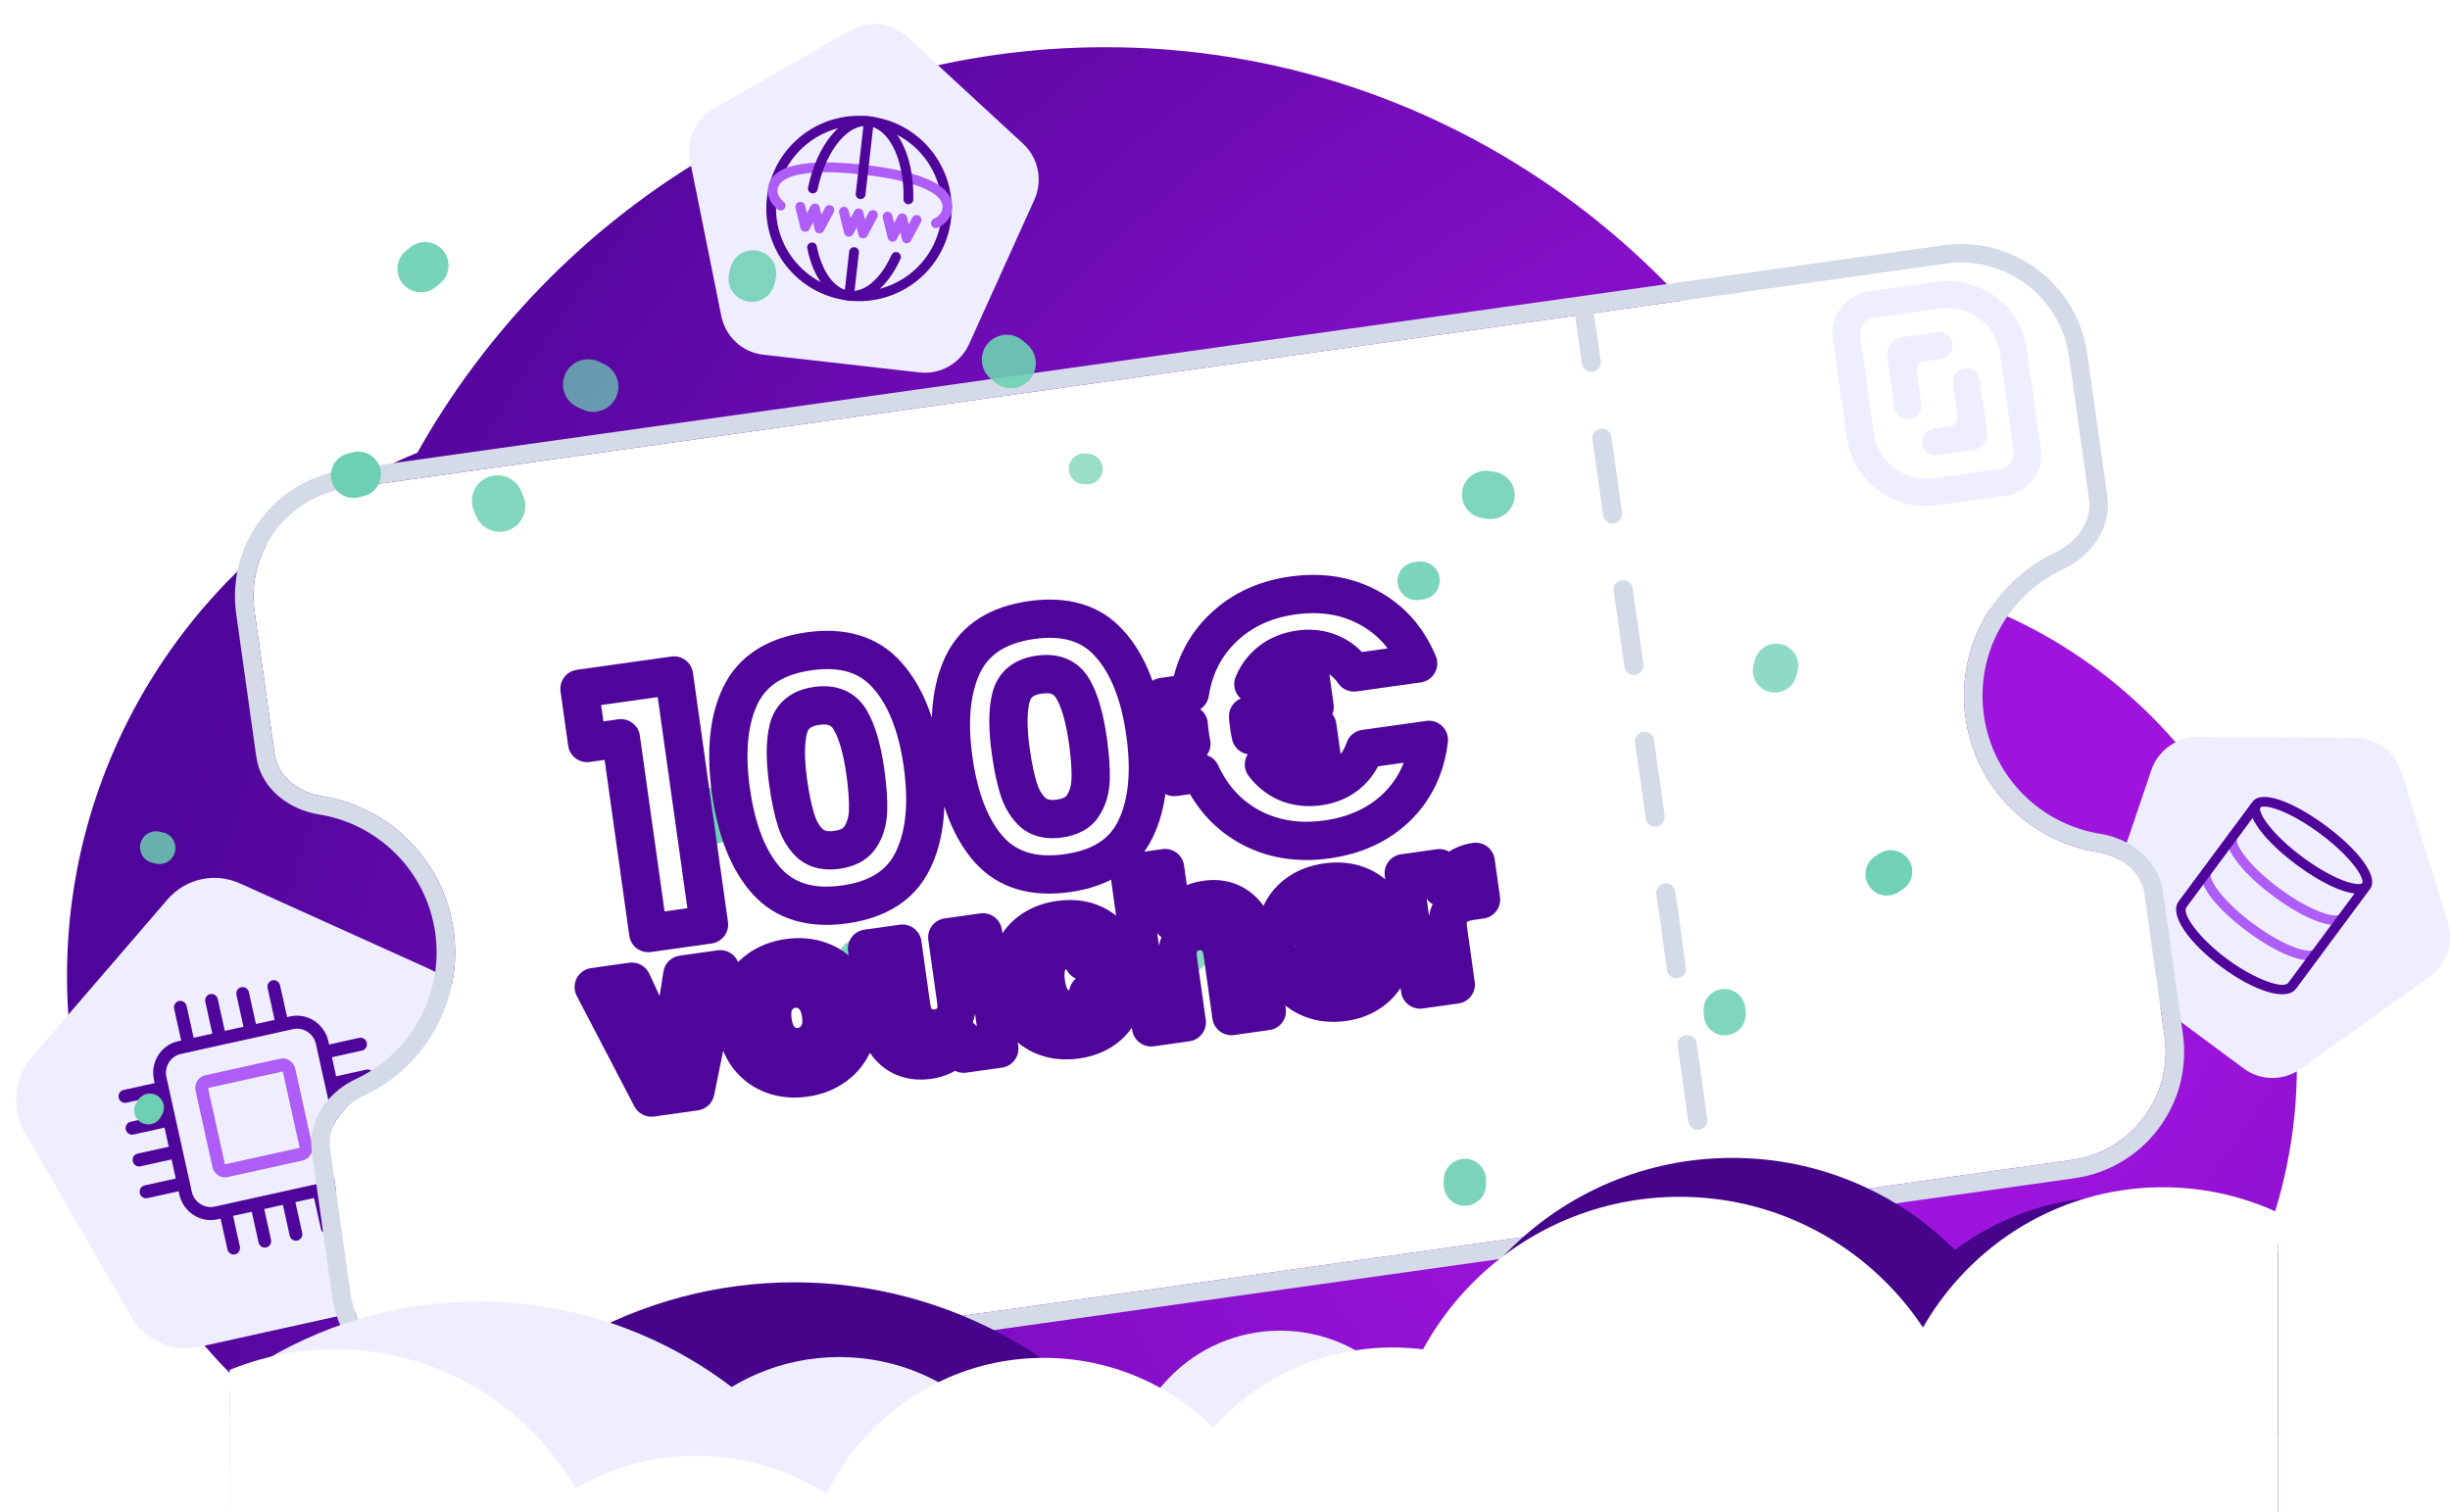 <svg width="256" height="158" viewBox="0 0 256 158" fill="none" xmlns="http://www.w3.org/2000/svg">
<rect width="600" height="2433" transform="translate(-296 -1240)" fill="white"/>
<path fill-rule="evenodd" clip-rule="evenodd" d="M65.5 160.999C68.743 160.999 71.924 160.73 75.023 160.214C86.981 167.03 100.791 170.932 115.5 170.932C133.199 170.932 149.596 165.283 163.032 155.704C170.638 160.288 179.517 162.933 189 162.933C217.167 162.933 240 139.599 240 111.433C240 84.684 219.408 62.294 193.211 60.108C181.811 28.071 151.322 4.932 115.5 4.932C84.657 4.932 57.767 22.086 43.611 47.304C22.146 56.109 7 77.43 7 101.999C7 134.308 33.191 160.999 65.5 160.999Z" fill="url(#paint0_radial_674_63765)"/>
<path fill-rule="evenodd" clip-rule="evenodd" d="M25.086 92.32L44.87 101.259C47.508 102.451 49.119 105.242 48.861 108.173L46.923 130.15C46.664 133.08 44.595 135.483 41.797 136.102L20.815 140.745C18.018 141.364 15.128 140.059 13.657 137.511L2.628 118.403C1.157 115.855 1.44 112.645 3.329 110.452L17.494 93.999C19.383 91.806 22.448 91.128 25.086 92.32Z" fill="#EEEEFF"/>
<path d="M28.465 102.442C28.799 102.368 29.131 102.564 29.242 102.887L29.263 102.963L29.999 106.287L30.324 106.215C32.122 105.817 33.908 106.983 34.314 108.819L34.388 109.151L37.531 108.456C37.89 108.376 38.248 108.609 38.329 108.976C38.404 109.317 38.215 109.654 37.9 109.764L37.825 109.785L34.682 110.481L35.123 112.475L38.266 111.779C38.626 111.7 38.983 111.933 39.064 112.3C39.14 112.641 38.951 112.978 38.635 113.088L38.56 113.109L35.418 113.804L35.859 115.799L39.002 115.103C39.361 115.024 39.718 115.257 39.8 115.624C39.875 115.965 39.686 116.301 39.371 116.412L39.296 116.433L36.153 117.128L36.594 119.123L39.737 118.427C40.097 118.348 40.454 118.581 40.535 118.948C40.611 119.289 40.422 119.625 40.106 119.735L40.031 119.757L36.889 120.452L36.962 120.784C37.368 122.62 36.24 124.431 34.443 124.828L34.118 124.901L34.828 128.11C34.909 128.477 34.684 128.839 34.324 128.919C33.99 128.993 33.658 128.797 33.547 128.475L33.526 128.398L32.816 125.189L30.863 125.621L31.573 128.83C31.654 129.198 31.429 129.56 31.069 129.639C30.736 129.713 30.404 129.517 30.293 129.195L30.271 129.118L29.561 125.909L27.608 126.341L28.319 129.551C28.4 129.918 28.174 130.28 27.815 130.359C27.481 130.433 27.149 130.237 27.038 129.915L27.017 129.839L26.306 126.629L24.354 127.061L25.064 130.271C25.145 130.638 24.92 131 24.56 131.08C24.226 131.153 23.895 130.958 23.784 130.635L23.762 130.559L23.052 127.349L22.727 127.421C20.929 127.819 19.143 126.653 18.736 124.817L18.663 124.485L15.408 125.205C15.049 125.285 14.691 125.052 14.61 124.685C14.535 124.344 14.724 124.007 15.039 123.897L15.114 123.876L18.369 123.156L17.927 121.161L14.673 121.881C14.313 121.961 13.956 121.728 13.875 121.361C13.799 121.02 13.988 120.683 14.304 120.573L14.379 120.552L17.633 119.832L17.192 117.837L13.937 118.558C13.578 118.637 13.22 118.404 13.139 118.037C13.064 117.696 13.253 117.359 13.568 117.249L13.643 117.228L16.898 116.508L16.456 114.514L13.202 115.234C12.842 115.313 12.485 115.08 12.404 114.713C12.328 114.372 12.517 114.035 12.833 113.925L12.908 113.904L16.162 113.184L16.089 112.852C15.682 111.016 16.81 109.205 18.608 108.808L18.933 108.736L18.198 105.412C18.116 105.045 18.342 104.682 18.701 104.603C19.035 104.529 19.367 104.725 19.478 105.047L19.5 105.124L20.235 108.447L22.188 108.015L21.452 104.692C21.371 104.324 21.597 103.962 21.956 103.883C22.29 103.809 22.622 104.005 22.733 104.327L22.754 104.403L23.49 107.727L25.442 107.295L24.707 103.971C24.626 103.604 24.851 103.242 25.211 103.163C25.544 103.089 25.876 103.284 25.987 103.607L26.009 103.683L26.744 107.007L28.697 106.575L27.962 103.251C27.88 102.884 28.106 102.522 28.465 102.442ZM30.619 107.544L18.902 110.137C17.862 110.367 17.195 111.386 17.368 112.446L17.39 112.564L20.038 124.529C20.273 125.591 21.278 126.28 22.317 126.114L22.432 126.092L23.398 125.878C23.401 125.877 23.405 125.876 23.409 125.876L23.42 125.873L26.652 125.158C26.656 125.157 26.66 125.156 26.663 125.155L26.674 125.153L29.907 124.438C29.91 124.437 29.914 124.436 29.918 124.435L29.929 124.433L33.161 123.718C33.165 123.717 33.169 123.716 33.172 123.715L33.184 123.713L34.149 123.499C35.189 123.269 35.855 122.25 35.683 121.19L35.66 121.073L35.442 120.087C35.441 120.083 35.441 120.079 35.44 120.075L35.437 120.064L34.707 116.763C34.706 116.759 34.705 116.755 34.704 116.752L34.702 116.74L33.971 113.439C33.97 113.435 33.969 113.432 33.969 113.428L33.966 113.416L33.236 110.115C33.235 110.111 33.234 110.108 33.233 110.104L33.231 110.093L33.013 109.107C32.778 108.045 31.772 107.356 30.734 107.522L30.619 107.544Z" fill="#4F0599"/>
<path d="M29.255 110.637C29.974 110.478 30.688 110.944 30.851 111.678L32.616 119.656C32.778 120.39 32.327 121.114 31.608 121.273L23.797 123.002C23.078 123.161 22.363 122.694 22.201 121.96L20.436 113.983C20.273 113.249 20.724 112.524 21.443 112.365L29.255 110.637ZM29.549 111.966L21.738 113.695L23.503 121.672L31.314 119.944L29.549 111.966Z" fill="#AE5DF6"/>
<path fill-rule="evenodd" clip-rule="evenodd" d="M94.781 3.839L106.894 15.011C108.509 16.5 108.986 18.87 108.077 20.881L101.257 35.961C100.348 37.972 98.258 39.166 96.081 38.919L79.754 37.068C77.576 36.821 75.807 35.189 75.371 33.026L72.1 16.802C71.664 14.639 72.66 12.436 74.568 11.346L88.874 3.17C90.781 2.079 93.166 2.35 94.781 3.839Z" fill="#EEEEFF"/>
<path d="M90.846 12.161C96.161 12.764 99.981 17.561 99.379 22.876C98.776 28.192 93.979 32.012 88.664 31.409C83.349 30.807 79.528 26.009 80.131 20.694C80.734 15.379 85.531 11.559 90.846 12.161ZM90.731 13.175C86.76 12.724 83.112 15.034 81.702 18.577C81.14 18.901 80.803 19.292 80.752 19.739C80.713 20.09 80.853 20.447 81.146 20.798L81.144 20.809C80.605 25.565 84.023 29.857 88.779 30.396C93.534 30.935 97.827 27.517 98.366 22.762C98.366 22.758 98.367 22.753 98.367 22.749C98.731 22.473 98.947 22.157 98.987 21.806C99.038 21.359 98.797 20.903 98.322 20.462C97.741 16.692 94.703 13.625 90.731 13.175Z" fill="#4F0599"/>
<path d="M90.272 17.227L90.74 17.282C96.445 17.984 99.758 19.433 99.495 21.851L99.494 21.864C99.399 22.699 98.881 23.345 98.022 23.785C97.772 23.913 97.464 23.814 97.336 23.563C97.208 23.313 97.307 23.005 97.557 22.877C98.133 22.582 98.428 22.215 98.481 21.749L98.48 21.754L98.481 21.749C98.662 20.151 95.555 18.852 90.157 18.24L89.686 18.189C84.644 17.67 81.53 18.228 81.269 19.726L81.259 19.791L81.259 19.796C81.21 20.229 81.383 20.625 81.804 21.013L81.898 21.095C82.113 21.277 82.139 21.599 81.957 21.814C81.775 22.029 81.454 22.055 81.239 21.873C80.508 21.255 80.152 20.512 80.246 19.681C80.528 17.19 84.27 16.546 90.272 17.227Z" fill="#AE5DF6"/>
<path d="M89.296 25.833C89.556 25.862 89.748 26.082 89.749 26.337L89.745 26.397L89.292 30.398C90.699 30.251 92.145 28.88 93.157 26.64C93.273 26.384 93.575 26.27 93.832 26.386C94.088 26.502 94.202 26.804 94.086 27.061C92.814 29.873 90.838 31.578 88.789 31.422L88.664 31.41C86.569 31.172 84.973 29.042 84.352 25.951C84.296 25.675 84.475 25.407 84.751 25.351C85.027 25.296 85.296 25.474 85.351 25.75C85.836 28.162 86.938 29.825 88.278 30.283L88.732 26.282C88.764 26.002 89.016 25.801 89.296 25.833ZM90.846 12.162C93.661 12.481 95.525 16.207 95.432 20.843C95.426 21.125 95.194 21.348 94.912 21.343C94.631 21.337 94.407 21.104 94.413 20.823C94.49 16.977 93.127 13.936 91.232 13.288L90.43 20.352C90.399 20.632 90.146 20.833 89.867 20.801C89.607 20.771 89.415 20.552 89.414 20.297L89.417 20.237L90.218 13.173C88.226 13.38 86.218 16.038 85.431 19.802C85.374 20.078 85.104 20.255 84.828 20.197C84.553 20.139 84.376 19.869 84.433 19.594C85.382 15.056 88.031 11.843 90.846 12.162Z" fill="#4F0599"/>
<path d="M86.844 21.472L86.898 21.497C87.129 21.62 87.226 21.895 87.133 22.132L87.108 22.186L86.077 24.122C85.865 24.52 85.289 24.462 85.147 24.054L85.13 23.994L84.961 23.241L84.589 23.95C84.382 24.346 83.813 24.297 83.662 23.897L83.643 23.835L83.124 21.724C83.057 21.451 83.224 21.174 83.498 21.107C83.751 21.045 84.007 21.184 84.097 21.424L84.114 21.48L84.312 22.285L84.703 21.539C84.913 21.138 85.492 21.195 85.634 21.604L85.652 21.665L85.823 22.43L86.208 21.707C86.331 21.476 86.606 21.379 86.844 21.472ZM91.403 21.989L91.457 22.014C91.687 22.137 91.785 22.412 91.692 22.649L91.667 22.703L90.636 24.639C90.424 25.037 89.848 24.979 89.706 24.571L89.689 24.511L89.519 23.758L89.148 24.467C88.94 24.863 88.371 24.814 88.221 24.414L88.202 24.352L87.683 22.241C87.616 21.967 87.783 21.691 88.056 21.624C88.31 21.562 88.566 21.701 88.655 21.94L88.673 21.997L88.871 22.801L89.261 22.056C89.472 21.655 90.05 21.712 90.193 22.121L90.21 22.181L90.382 22.947L90.767 22.224C90.89 21.993 91.165 21.895 91.403 21.989ZM95.961 22.506L96.015 22.53C96.246 22.653 96.344 22.928 96.25 23.166L96.225 23.22L95.195 25.155C94.982 25.554 94.407 25.495 94.265 25.088L94.247 25.027L94.078 24.275L93.707 24.984C93.499 25.38 92.93 25.33 92.78 24.931L92.76 24.869L92.242 22.758C92.174 22.484 92.341 22.208 92.615 22.141C92.869 22.078 93.125 22.218 93.214 22.457L93.231 22.514L93.429 23.318L93.82 22.573C94.031 22.172 94.609 22.229 94.752 22.637L94.769 22.698L94.941 23.464L95.326 22.741C95.449 22.51 95.724 22.412 95.961 22.506Z" fill="#AE5DF6"/>
<path fill-rule="evenodd" clip-rule="evenodd" d="M250.904 80.652L255.785 96.39C256.436 98.489 255.661 100.779 253.866 102.063L240.406 111.693C238.611 112.977 236.204 112.962 234.444 111.658L221.244 101.871C219.484 100.566 218.771 98.267 219.478 96.177L224.781 80.499C225.488 78.408 227.454 77.001 229.651 77.014L246.129 77.111C248.326 77.124 250.254 78.554 250.904 80.652Z" fill="#EEEEFF"/>
<path d="M231.021 91.351C230.886 91.534 231.126 92.214 231.837 93.141C232.648 94.197 233.929 95.41 235.434 96.527C236.939 97.643 238.473 98.516 239.719 98.985C240.769 99.379 241.475 99.424 241.649 99.266L241.668 99.245L242.487 99.852C241.547 101.12 238.24 99.876 234.827 97.346L234.506 97.104C231.333 94.679 229.358 92.059 230.16 90.806L230.202 90.744L231.021 91.351ZM233.754 87.666C233.619 87.848 233.858 88.528 234.569 89.455C235.38 90.512 236.661 91.725 238.166 92.841C239.672 93.957 241.205 94.83 242.452 95.299C243.501 95.694 244.207 95.739 244.382 95.58L244.401 95.559L245.22 96.167C244.28 97.434 240.972 96.191 237.559 93.66L237.238 93.418C234.065 90.993 232.09 88.374 232.892 87.12L232.935 87.059L233.754 87.666Z" fill="#AE5DF6"/>
<path d="M243.024 86.289C246.437 88.82 248.588 91.623 247.648 92.891L239.92 103.314C238.898 104.693 235.489 103.548 232.094 101.031C228.772 98.568 226.7 95.703 227.588 94.275L227.635 94.206L235.364 83.783L235.378 83.763C236.307 82.567 239.421 83.695 242.699 86.052L243.024 86.289ZM240.397 90.681L240.313 90.621L240.257 90.582C240.168 90.517 240.078 90.451 239.988 90.384L239.989 90.385L239.985 90.382C239.92 90.334 239.856 90.286 239.792 90.238C239.786 90.233 239.779 90.228 239.772 90.223L239.792 90.238C239.661 90.138 239.531 90.039 239.403 89.939C239.393 89.93 239.381 89.921 239.37 89.913C239.33 89.881 239.291 89.85 239.251 89.818C239.147 89.736 239.045 89.653 238.945 89.57C238.911 89.543 238.878 89.516 238.845 89.488C238.825 89.472 238.805 89.455 238.785 89.438C238.674 89.345 238.565 89.252 238.458 89.159C238.436 89.141 238.414 89.121 238.392 89.102C238.36 89.074 238.328 89.046 238.296 89.018C238.271 88.996 238.246 88.974 238.221 88.951C238.07 88.816 237.923 88.681 237.781 88.547C237.762 88.529 237.743 88.511 237.724 88.493C237.634 88.407 237.546 88.322 237.461 88.237C237.447 88.224 237.434 88.21 237.42 88.197C237.41 88.186 237.4 88.177 237.39 88.166C237.334 88.111 237.28 88.055 237.226 88C237.202 87.975 237.177 87.949 237.152 87.924C237.129 87.899 237.106 87.875 237.082 87.85C237.073 87.84 237.062 87.829 237.052 87.818C237.02 87.784 236.988 87.75 236.957 87.716C236.877 87.629 236.798 87.542 236.722 87.456C236.706 87.438 236.691 87.42 236.675 87.402C236.657 87.382 236.639 87.361 236.622 87.34C236.605 87.32 236.588 87.301 236.571 87.281C236.545 87.251 236.52 87.22 236.495 87.19C236.444 87.129 236.394 87.068 236.345 87.007L236.255 86.893C236.25 86.886 236.245 86.879 236.239 86.873C236.227 86.856 236.215 86.841 236.203 86.825C236.185 86.802 236.168 86.778 236.15 86.755C236.134 86.733 236.118 86.712 236.102 86.69C236.08 86.661 236.059 86.632 236.038 86.603C236.029 86.59 236.02 86.577 236.011 86.564C235.951 86.481 235.895 86.399 235.842 86.318C235.83 86.3 235.819 86.282 235.807 86.264C235.79 86.239 235.774 86.213 235.758 86.187C235.745 86.167 235.732 86.146 235.72 86.126C235.712 86.112 235.704 86.099 235.696 86.086C235.676 86.054 235.657 86.022 235.639 85.99C235.62 85.956 235.601 85.923 235.583 85.89C235.577 85.88 235.572 85.871 235.567 85.861C235.551 85.832 235.535 85.802 235.52 85.773C235.513 85.761 235.507 85.749 235.501 85.736C235.487 85.709 235.473 85.682 235.46 85.655C235.434 85.601 235.409 85.548 235.386 85.495L235.378 85.476L228.467 94.796L228.443 94.831C227.992 95.556 229.807 98.067 232.701 100.212C235.639 102.39 238.599 103.384 239.101 102.707L246.025 93.369C244.888 93.24 243.338 92.575 241.667 91.531C241.657 91.525 241.647 91.519 241.637 91.513C241.448 91.394 241.257 91.271 241.065 91.143C241.042 91.127 241.019 91.112 240.996 91.097C240.77 90.945 240.542 90.786 240.313 90.621L240.416 90.695C240.409 90.691 240.403 90.686 240.397 90.681ZM242.417 87.108C240.911 85.992 239.378 85.119 238.131 84.65C237.038 84.239 236.318 84.208 236.183 84.39C236.163 84.417 236.151 84.455 236.147 84.502C236.147 84.505 236.147 84.508 236.147 84.511L236.147 84.502C236.146 84.528 236.146 84.556 236.149 84.587C236.152 84.611 236.156 84.636 236.161 84.664C236.162 84.671 236.164 84.679 236.166 84.687L236.161 84.664C236.164 84.681 236.168 84.699 236.173 84.718L236.166 84.687C236.17 84.707 236.175 84.728 236.181 84.749L236.173 84.718C236.178 84.738 236.184 84.759 236.19 84.78L236.181 84.749C236.186 84.767 236.192 84.786 236.198 84.805L236.19 84.78C236.202 84.822 236.217 84.866 236.235 84.912C236.24 84.926 236.246 84.939 236.251 84.953L236.235 84.912C236.244 84.935 236.253 84.959 236.263 84.983L236.251 84.953C236.27 85.001 236.292 85.052 236.317 85.105C236.336 85.145 236.357 85.187 236.379 85.229C236.401 85.272 236.425 85.316 236.45 85.361C236.476 85.407 236.503 85.455 236.533 85.504C236.562 85.553 236.594 85.603 236.627 85.655L236.683 85.741C236.722 85.799 236.763 85.859 236.807 85.921C236.817 85.934 236.826 85.948 236.836 85.962L236.915 86.069L236.998 86.179C237.809 87.236 239.09 88.449 240.595 89.565L240.833 89.74C240.886 89.778 240.939 89.816 240.991 89.853C241.021 89.874 241.05 89.894 241.079 89.915L240.991 89.853C241.093 89.926 241.195 89.997 241.297 90.067L241.079 89.915C241.156 89.969 241.233 90.023 241.31 90.076L241.297 90.067C241.365 90.114 241.434 90.16 241.502 90.206L241.31 90.076C241.392 90.132 241.474 90.188 241.556 90.243L241.502 90.206C241.585 90.262 241.667 90.317 241.749 90.371L241.556 90.243C241.634 90.295 241.711 90.346 241.789 90.397L241.749 90.371C241.819 90.417 241.89 90.462 241.96 90.507L241.789 90.397C241.872 90.451 241.955 90.504 242.037 90.556L241.96 90.507C242.048 90.563 242.136 90.618 242.223 90.673L242.037 90.556C242.113 90.604 242.188 90.651 242.263 90.697L242.223 90.673C242.298 90.719 242.372 90.764 242.445 90.808L242.263 90.697C242.346 90.748 242.428 90.798 242.51 90.847L242.445 90.808C242.518 90.852 242.592 90.896 242.664 90.938L242.51 90.847C242.588 90.894 242.667 90.94 242.744 90.985L242.664 90.938C242.739 90.982 242.814 91.025 242.888 91.068L242.744 90.985C242.827 91.033 242.91 91.08 242.992 91.126L242.888 91.068C242.962 91.109 243.035 91.151 243.109 91.191L242.992 91.126C243.068 91.169 243.143 91.21 243.218 91.251L243.109 91.191C243.186 91.233 243.262 91.275 243.338 91.315L243.218 91.251C243.3 91.295 243.382 91.339 243.463 91.381L243.338 91.315C243.413 91.355 243.488 91.394 243.562 91.432L243.463 91.381C243.531 91.416 243.598 91.451 243.664 91.484L243.562 91.432C243.641 91.473 243.719 91.512 243.797 91.55L243.664 91.484C243.745 91.524 243.824 91.564 243.903 91.602L243.797 91.55C243.868 91.585 243.939 91.619 244.009 91.652L243.903 91.602C243.973 91.635 244.041 91.668 244.11 91.699L244.009 91.652C244.085 91.688 244.16 91.723 244.235 91.756L244.11 91.699C244.182 91.733 244.254 91.765 244.325 91.796L244.235 91.756C244.303 91.787 244.371 91.817 244.438 91.845L244.325 91.796C244.4 91.829 244.475 91.861 244.548 91.892L244.438 91.845C244.51 91.876 244.582 91.906 244.653 91.935L244.723 91.962L244.88 92.023C244.916 92.037 244.951 92.05 244.985 92.062C245.008 92.07 245.031 92.079 245.054 92.087L244.985 92.062C245.028 92.078 245.071 92.093 245.113 92.107L245.054 92.087C245.087 92.098 245.12 92.11 245.153 92.121L245.113 92.107C245.149 92.12 245.185 92.132 245.22 92.143L245.153 92.121C245.237 92.149 245.319 92.175 245.398 92.199C245.5 92.23 245.598 92.256 245.69 92.279C245.701 92.282 245.711 92.285 245.721 92.287L245.69 92.279C246.324 92.436 246.731 92.416 246.829 92.284L246.819 92.295L246.832 92.28C246.956 92.099 246.739 91.468 246.097 90.605L246.014 90.495C245.203 89.438 243.922 88.224 242.417 87.108Z" fill="#4F0599"/>
<g clip-path="url(#clip0_674_63765)">
<g filter="url(#filter0_d_674_63765)">
<path d="M26.597 61.958C25.721 55.725 30.063 49.963 36.296 49.087L203.313 25.614C209.546 24.738 215.308 29.081 216.184 35.313L218.278 50.214C218.615 52.608 216.948 54.781 214.756 55.803C208.343 58.792 204.345 65.71 205.381 73.081C206.417 80.452 212.167 86 219.156 87.106C221.544 87.484 223.745 89.114 224.082 91.508L226.176 106.408C227.052 112.641 222.71 118.403 216.477 119.279L49.459 142.752C43.227 143.628 37.465 139.286 36.589 133.053L34.494 118.153C34.158 115.758 35.825 113.585 38.016 112.563C44.43 109.574 48.428 102.656 47.392 95.285C46.356 87.914 40.606 82.366 33.617 81.26C31.229 80.882 29.027 79.253 28.691 76.858L26.597 61.958Z" fill="white"/>
<path d="M36.161 48.129C29.4 49.08 24.689 55.331 25.639 62.092L27.733 76.993C28.148 79.945 30.812 81.796 33.466 82.216C40.046 83.257 45.459 88.481 46.434 95.42C47.409 102.358 43.647 108.872 37.608 111.687C35.172 112.822 33.122 115.335 33.537 118.287L35.631 133.188C36.581 139.949 42.833 144.66 49.594 143.71L216.612 120.237C223.373 119.287 228.084 113.035 227.134 106.274L225.04 91.373C224.625 88.421 221.961 86.571 219.307 86.151C212.726 85.109 207.314 79.885 206.339 72.947C205.364 66.008 209.126 59.494 215.165 56.679C217.6 55.544 219.651 53.031 219.236 50.079L217.142 35.178C216.192 28.417 209.94 23.706 203.179 24.656L36.161 48.129Z" stroke="#D4DAE7" stroke-width="1.934"/>
</g>
<path d="M205.278 38.474C204.515 38.581 203.963 39.302 204.068 40.053L204.554 43.509C204.626 44.02 204.284 44.466 203.765 44.539L202.026 44.783C201.263 44.89 200.711 45.611 200.821 46.393C200.926 47.144 201.656 47.685 202.449 47.574L206.294 47.033C207.166 46.819 207.736 46.003 207.644 45.127L206.88 39.688C206.766 38.877 206.041 38.366 205.278 38.474Z" fill="#EEEEFF"/>
<path d="M200.763 42.235L200.277 38.779C200.205 38.268 200.547 37.822 201.066 37.749L202.805 37.504C203.568 37.397 204.12 36.676 204.01 35.895C203.87 35.118 203.175 34.603 202.382 34.714L198.537 35.255C197.665 35.469 197.095 36.285 197.187 37.16L197.951 42.599C198.057 43.35 198.786 43.891 199.549 43.784C200.316 43.707 200.868 42.986 200.763 42.235Z" fill="#EEEEFF"/>
<path d="M202.298 29.455L195.341 30.433C192.9 30.776 191.191 33.008 191.528 35.412L192.985 45.779C193.623 50.316 197.861 53.459 202.469 52.811L209.823 51.778C211.904 51.301 213.358 49.473 213.311 47.365L211.778 36.457C211.144 31.95 206.906 28.807 202.298 29.455ZM210.422 47.403C210.401 48.142 209.902 48.794 209.152 48.992L202.103 49.982C199.051 50.411 196.237 48.325 195.815 45.32L194.387 35.163C194.257 34.232 194.91 33.343 195.856 33.21L202.691 32.249C205.743 31.821 208.557 33.907 208.979 36.912L210.453 47.399L210.422 47.403Z" fill="#EEEEFF"/>
<line x1="177.404" y1="117.077" x2="165.616" y2="33.2" stroke="#D4DAE7" stroke-width="2" stroke-linecap="round" stroke-dasharray="8 8"/>
<path opacity="0.86" d="M76.318 28.021C76.63 26.715 77.942 25.909 79.248 26.221C80.553 26.533 81.359 27.845 81.047 29.151L80.922 29.676C80.61 30.982 79.298 31.788 77.992 31.476C76.686 31.164 75.881 29.852 76.193 28.546L76.318 28.021Z" fill="#6DD0B3"/>
<path opacity="0.91" d="M107.35 36.015C108.428 36.966 108.531 38.611 107.579 39.689C106.628 40.766 104.983 40.869 103.905 39.917L103.472 39.535C102.394 38.583 102.291 36.938 103.243 35.861C104.194 34.783 105.839 34.681 106.917 35.632L107.35 36.015Z" fill="#6DD0B3"/>
<path opacity="0.89" d="M154.92 54.14C153.561 53.963 152.604 52.718 152.781 51.36C152.958 50.002 154.203 49.044 155.562 49.222L156.108 49.293C157.466 49.47 158.424 50.715 158.246 52.073C158.069 53.432 156.824 54.389 155.466 54.212L154.92 54.14Z" fill="#6DD0B3"/>
<path opacity="0.77" d="M183.373 68.956C183.712 67.727 184.983 67.005 186.212 67.345C187.441 67.684 188.162 68.955 187.823 70.184L187.686 70.679C187.347 71.907 186.076 72.629 184.847 72.289C183.618 71.95 182.897 70.679 183.236 69.45L183.373 68.956Z" fill="#6DD0B3"/>
<path opacity="0.92" d="M45.514 30.007C44.454 30.853 42.909 30.678 42.063 29.618C41.218 28.558 41.392 27.013 42.453 26.167L42.879 25.827C43.94 24.982 45.485 25.156 46.33 26.216C47.175 27.277 47.001 28.822 45.941 29.667L45.514 30.007Z" fill="#6DD0B3"/>
<path opacity="0.73" d="M63.074 38.02C64.395 38.62 64.979 40.177 64.379 41.499C63.779 42.82 62.221 43.404 60.9 42.804L60.368 42.562C59.047 41.962 58.463 40.404 59.063 39.083C59.664 37.762 61.221 37.178 62.542 37.778L63.074 38.02Z" fill="#6DD0B3"/>
<path opacity="0.7" d="M113.142 50.578C112.264 50.51 111.606 49.743 111.674 48.864C111.743 47.985 112.51 47.328 113.389 47.396L113.743 47.423C114.622 47.491 115.279 48.259 115.211 49.138C115.143 50.017 114.375 50.674 113.496 50.606L113.142 50.578Z" fill="#6DD0B3"/>
<path opacity="0.91" d="M148.186 58.696C149.275 58.552 150.275 59.317 150.42 60.406C150.564 61.495 149.799 62.495 148.71 62.64L148.271 62.698C147.182 62.843 146.182 62.077 146.038 60.988C145.893 59.899 146.659 58.899 147.748 58.755L148.186 58.696Z" fill="#6DD0B3"/>
<path opacity="0.97" d="M196.335 89.218C197.363 88.535 198.75 88.816 199.432 89.844C200.115 90.873 199.834 92.26 198.806 92.942L198.392 93.216C197.363 93.899 195.977 93.618 195.294 92.59C194.612 91.561 194.893 90.175 195.921 89.492L196.335 89.218Z" fill="#6DD0B3"/>
<path d="M37.487 51.965C36.221 52.27 34.947 51.492 34.642 50.226C34.337 48.96 35.115 47.687 36.381 47.381L36.89 47.259C38.156 46.953 39.429 47.732 39.735 48.997C40.04 50.263 39.262 51.536 37.996 51.842L37.487 51.965Z" fill="#6DD0B3"/>
<path opacity="0.84" d="M54.686 51.868C55.254 53.233 54.607 54.8 53.242 55.367C51.877 55.934 50.31 55.287 49.743 53.922L49.515 53.373C48.947 52.008 49.594 50.441 50.959 49.874C52.324 49.307 53.891 49.954 54.458 51.319L54.686 51.868Z" fill="#6DD0B3"/>
<path opacity="0.81" d="M122.448 97.221C123.53 96.358 125.106 96.536 125.968 97.618C126.83 98.699 126.653 100.275 125.571 101.138L125.136 101.485C124.054 102.347 122.478 102.169 121.616 101.087C120.754 100.006 120.931 98.43 122.013 97.568L122.448 97.221Z" fill="#6DD0B3"/>
<path opacity="0.9" d="M135.501 102.204C134.924 101.301 135.189 100.102 136.092 99.525C136.995 98.948 138.194 99.213 138.771 100.116L139.003 100.479C139.58 101.382 139.315 102.582 138.412 103.158C137.509 103.735 136.31 103.471 135.733 102.568L135.501 102.204Z" fill="#6DD0B3"/>
<path opacity="0.87" d="M182.405 105.84C182.501 107.043 181.603 108.096 180.4 108.192C179.197 108.288 178.144 107.391 178.048 106.188L178.009 105.704C177.913 104.5 178.81 103.447 180.014 103.351C181.217 103.255 182.27 104.153 182.366 105.356L182.405 105.84Z" fill="#6DD0B3"/>
<path opacity="0.84" d="M15.941 90.169C15.041 89.971 14.472 89.079 14.67 88.179C14.869 87.278 15.76 86.709 16.661 86.908L17.023 86.988C17.924 87.186 18.493 88.078 18.294 88.978C18.095 89.879 17.204 90.448 16.304 90.249L15.941 90.169Z" fill="#6DD0B3"/>
<path opacity="0.99" d="M77.201 85.997C76.936 87.438 75.553 88.39 74.112 88.125C72.672 87.86 71.719 86.477 71.985 85.037L72.091 84.457C72.357 83.016 73.74 82.064 75.18 82.329C76.621 82.594 77.573 83.977 77.308 85.418L77.201 85.997Z" fill="#6DD0B3"/>
<path opacity="0.85" d="M90.272 101.572C89.407 102.023 88.339 101.688 87.887 100.822C87.435 99.957 87.771 98.889 88.636 98.437L88.984 98.255C89.85 97.803 90.918 98.139 91.37 99.004C91.822 99.87 91.486 100.938 90.621 101.39L90.272 101.572Z" fill="#6DD0B3"/>
<path opacity="0.9" d="M155.272 123.812C155.263 125.032 154.266 126.014 153.045 126.005C151.825 125.995 150.843 124.998 150.852 123.778L150.856 123.287C150.865 122.066 151.862 121.084 153.083 121.094C154.303 121.103 155.285 122.1 155.276 123.32L155.272 123.812Z" fill="#6DD0B3"/>
<path opacity="0.85" d="M181.733 137.82C181.625 136.713 182.435 135.728 183.541 135.62C184.648 135.512 185.633 136.322 185.741 137.429L185.784 137.874C185.892 138.981 185.082 139.966 183.975 140.074C182.868 140.182 181.884 139.372 181.776 138.265L181.733 137.82Z" fill="#6DD0B3"/>
<path opacity="0.99" d="M16.764 116.778C16.352 117.479 15.449 117.714 14.747 117.301C14.046 116.889 13.811 115.986 14.223 115.285L14.389 115.002C14.801 114.301 15.704 114.066 16.406 114.479C17.108 114.891 17.342 115.794 16.93 116.495L16.764 116.778Z" fill="#6DD0B3"/>
<path opacity="0.76" d="M67.14 111.459C66.314 111.803 65.365 111.411 65.022 110.584C64.678 109.758 65.07 108.809 65.896 108.466L66.229 108.328C67.056 107.984 68.004 108.376 68.348 109.202C68.691 110.029 68.299 110.978 67.473 111.321L67.14 111.459Z" fill="#6DD0B3"/>
<path opacity="0.71" d="M105.162 149.66C104.269 149.892 103.357 149.356 103.126 148.464C102.894 147.571 103.429 146.66 104.322 146.428L104.681 146.335C105.574 146.103 106.485 146.638 106.717 147.531C106.949 148.423 106.413 149.335 105.521 149.567L105.162 149.66Z" fill="#6DD0B3"/>
<path opacity="0.84" d="M123.994 152.666C124.564 153.407 124.425 154.471 123.684 155.042C122.942 155.612 121.878 155.473 121.307 154.732L121.078 154.433C120.507 153.691 120.646 152.628 121.388 152.057C122.13 151.487 123.194 151.625 123.764 152.367L123.994 152.666Z" fill="#6DD0B3"/>
<path opacity="0.84" d="M163.814 160.624C162.69 160.674 161.738 159.803 161.687 158.679C161.637 157.554 162.508 156.602 163.632 156.551L164.085 156.531C165.209 156.481 166.162 157.352 166.212 158.476C166.262 159.601 165.391 160.553 164.267 160.603L163.814 160.624Z" fill="#6DD0B3"/>
</g>
<g clip-path="url(#clip1_674_63765)">
<circle cx="83" cy="179.999" r="46" fill="#46048B"/>
<ellipse cx="165.078" cy="154.726" rx="19.739" ry="19.942" fill="#46048B"/>
<circle cx="221" cy="153.066" r="28" fill="#46048B"/>
<circle cx="181" cy="153.999" r="33" fill="#46048B"/>
<ellipse cx="220.083" cy="145.105" rx="4.543" ry="4.589" fill="#46048B"/>
<ellipse cx="239.245" cy="149.777" rx="19.739" ry="19.942" fill="#46048B"/>
<ellipse cx="69.766" cy="157.619" rx="14.619" ry="14.769" fill="#46048B"/>
<ellipse cx="38.959" cy="167.717" rx="23.621" ry="23.863" fill="#46048B"/>
<ellipse cx="13.025" cy="166.714" rx="23.621" ry="23.863" fill="#46048B"/>
<ellipse cx="139.968" cy="165.463" rx="19.739" ry="19.942" fill="#46048B"/>
<ellipse cx="88.764" cy="165.463" rx="19.739" ry="19.942" fill="#46048B"/>
<ellipse cx="106.907" cy="159.609" rx="16.235" ry="16.401" fill="#EEEEFF"/>
<ellipse cx="133.763" cy="155.452" rx="16.235" ry="16.401" fill="#EEEEFF"/>
<ellipse cx="148.435" cy="162.145" rx="16.235" ry="16.401" fill="#EEEEFF"/>
<ellipse cx="179.004" cy="147.539" rx="3.736" ry="3.774" fill="#EEEEFF"/>
<ellipse cx="171.531" cy="164.282" rx="16.235" ry="16.401" fill="#EEEEFF"/>
<ellipse cx="50" cy="180.499" rx="44" ry="44.5" fill="#EEEEFF"/>
<circle cx="62.5" cy="165.499" r="19.5" fill="#EEEEFF"/>
<ellipse cx="30.036" cy="166.135" rx="19.427" ry="19.627" fill="#EEEEFF"/>
<ellipse cx="8.707" cy="165.311" rx="19.427" ry="19.627" fill="#EEEEFF"/>
<ellipse cx="113.112" cy="164.282" rx="16.235" ry="16.401" fill="#EEEEFF"/>
<ellipse cx="87.695" cy="163.992" rx="21.956" ry="22.181" fill="#EEEEFF"/>
<ellipse cx="109.072" cy="167.538" rx="25.381" ry="25.641" fill="white"/>
<circle cx="175.5" cy="155.566" r="30.5" fill="white"/>
<ellipse cx="145.536" cy="166.452" rx="25.381" ry="25.641" fill="white"/>
<ellipse cx="202" cy="157.566" rx="17" ry="17.5" fill="white"/>
<ellipse cx="241.604" cy="154.594" rx="5.841" ry="5.901" fill="white"/>
<ellipse cx="226" cy="153.566" rx="29" ry="29.5" fill="white"/>
<circle cx="35" cy="169.999" r="29" fill="white"/>
<ellipse cx="8.718" cy="183.668" rx="30.372" ry="30.683" fill="white"/>
<ellipse cx="138.595" cy="180.772" rx="25.381" ry="25.641" fill="white"/>
<ellipse cx="72.753" cy="177.772" rx="25.381" ry="25.641" fill="white"/>
</g>
<g filter="url(#filter1_d_674_63765)">
<path d="M61.349 75.644L60.552 69.976L70.427 68.588L74.084 94.612L67.739 95.504L64.878 75.148L61.349 75.644ZM76.376 80.658C75.801 76.57 76.133 73.239 77.371 70.666C78.632 68.089 81.022 66.554 84.54 66.06C88.057 65.565 90.765 66.384 92.665 68.517C94.588 70.646 95.836 73.754 96.411 77.842C96.992 81.977 96.652 85.333 95.39 87.91C94.152 90.483 91.775 92.017 88.257 92.512C84.74 93.006 82.019 92.189 80.096 90.059C78.197 87.927 76.957 84.793 76.376 80.658ZM90.422 78.684C90.084 76.283 89.564 74.478 88.861 73.268C88.154 72.035 86.981 71.533 85.341 71.763C83.701 71.994 82.712 72.799 82.373 74.18C82.03 75.537 82.028 77.416 82.365 79.816C82.592 81.432 82.876 82.762 83.216 83.804C83.553 84.823 84.054 85.626 84.718 86.211C85.402 86.769 86.315 86.968 87.456 86.808C88.596 86.647 89.407 86.206 89.887 85.484C90.388 84.735 90.659 83.825 90.703 82.752C90.743 81.656 90.649 80.3 90.422 78.684ZM99.632 77.389C99.057 73.302 99.389 69.971 100.627 67.398C101.888 64.821 104.278 63.285 107.795 62.791C111.313 62.297 114.021 63.116 115.92 65.248C117.843 67.377 119.092 70.486 119.667 74.574C120.248 78.709 119.908 82.065 118.646 84.642C117.408 87.215 115.03 88.749 111.513 89.243C107.995 89.737 105.275 88.92 103.352 86.791C101.453 84.659 100.213 81.525 99.632 77.389ZM113.678 75.415C113.34 73.015 112.82 71.21 112.117 70C111.41 68.766 110.237 68.265 108.597 68.495C106.957 68.726 105.968 69.531 105.628 70.912C105.286 72.269 105.283 74.147 105.621 76.548C105.848 78.164 106.132 79.493 106.472 80.536C106.809 81.555 107.31 82.357 107.974 82.942C108.658 83.501 109.57 83.7 110.711 83.539C111.852 83.379 112.663 82.938 113.143 82.216C113.643 81.467 113.915 80.556 113.958 79.484C113.998 78.388 113.905 77.031 113.678 75.415ZM137.806 80.168C138.971 80.004 139.966 79.585 140.792 78.912C141.619 78.238 142.221 77.354 142.601 76.258L149.303 75.316C148.971 78.126 147.857 80.464 145.962 82.329C144.064 84.172 141.63 85.301 138.659 85.719C135.712 86.133 133.06 85.718 130.704 84.474C128.372 83.226 126.628 81.339 125.473 78.811L122.693 79.202L122.247 76.029L124.493 75.713C124.439 75.502 124.382 75.183 124.322 74.756C124.258 74.304 124.222 73.958 124.212 73.717L121.966 74.032L121.515 70.824L124.331 70.428C124.748 67.704 125.908 65.432 127.809 63.614C129.731 61.768 132.153 60.64 135.077 60.229C138.047 59.812 140.701 60.239 143.036 61.51C145.372 62.781 147.087 64.722 148.181 67.331L141.478 68.273C140.812 67.324 139.99 66.652 139.014 66.256C138.034 65.836 136.962 65.708 135.797 65.872C134.656 66.032 133.669 66.426 132.836 67.052C132.003 67.678 131.379 68.493 130.962 69.496L136.916 68.659L137.367 71.868L130.415 72.845C130.421 73.062 130.458 73.409 130.525 73.884C130.585 74.312 130.642 74.631 130.696 74.841L137.647 73.864L138.093 77.037L132.068 77.884C132.752 78.781 133.582 79.428 134.559 79.824C135.559 80.217 136.642 80.331 137.806 80.168Z" fill="white"/>
<path d="M61.349 75.644L59.368 75.923C59.522 77.016 60.533 77.779 61.627 77.625L61.349 75.644ZM60.552 69.976L60.274 67.996C59.18 68.149 58.418 69.161 58.571 70.254L60.552 69.976ZM70.427 68.588L72.407 68.31C72.254 67.216 71.242 66.454 70.149 66.608L70.427 68.588ZM74.084 94.612L74.363 96.593C75.457 96.439 76.219 95.428 76.065 94.334L74.084 94.612ZM67.739 95.504L65.758 95.783C65.912 96.876 66.923 97.639 68.017 97.485L67.739 95.504ZM64.878 75.148L66.859 74.87C66.705 73.776 65.693 73.014 64.6 73.168L64.878 75.148ZM63.329 75.366L62.532 69.698L58.571 70.254L59.368 75.923L63.329 75.366ZM60.83 71.957L70.705 70.569L70.149 66.608L60.274 67.996L60.83 71.957ZM68.446 68.867L72.104 94.891L76.065 94.334L72.407 68.31L68.446 68.867ZM73.806 92.632L67.46 93.524L68.017 97.485L74.363 96.593L73.806 92.632ZM69.719 95.226L66.859 74.87L62.897 75.427L65.758 95.783L69.719 95.226ZM64.6 73.168L61.07 73.664L61.627 77.625L65.156 77.129L64.6 73.168ZM77.371 70.666L75.575 69.787L75.569 69.799L77.371 70.666ZM92.665 68.517L91.171 69.847L91.18 69.857L92.665 68.517ZM95.39 87.91L93.594 87.031L93.588 87.043L95.39 87.91ZM80.096 90.059L78.603 91.39L78.612 91.4L80.096 90.059ZM88.861 73.268L87.125 74.262L87.132 74.273L88.861 73.268ZM82.373 74.18L84.312 74.67L84.315 74.657L82.373 74.18ZM83.216 83.804L81.315 84.425L81.317 84.433L83.216 83.804ZM84.718 86.211L83.395 87.711C83.414 87.728 83.434 87.745 83.454 87.761L84.718 86.211ZM89.887 85.484L88.224 84.373L88.222 84.377L89.887 85.484ZM90.703 82.752L92.701 82.833L92.701 82.825L90.703 82.752ZM78.356 80.379C77.813 76.517 78.167 73.625 79.173 71.533L75.569 69.799C74.099 72.854 73.789 76.623 74.395 80.936L78.356 80.379ZM79.167 71.546C80.066 69.71 81.78 68.467 84.818 68.04L84.261 64.079C80.264 64.641 77.199 66.469 75.575 69.787L79.167 71.546ZM84.818 68.04C87.856 67.613 89.827 68.338 91.171 69.847L94.158 67.186C91.704 64.431 88.257 63.517 84.261 64.079L84.818 68.04ZM91.18 69.857C92.742 71.586 93.888 74.263 94.43 78.12L98.391 77.564C97.785 73.246 96.433 69.706 94.149 67.176L91.18 69.857ZM94.43 78.12C94.98 82.031 94.617 84.942 93.594 87.031L97.186 88.79C98.687 85.725 99.004 81.923 98.391 77.564L94.43 78.12ZM93.588 87.043C92.712 88.864 91.017 90.104 87.979 90.531L88.535 94.492C92.532 93.93 95.593 92.103 97.192 88.777L93.588 87.043ZM87.979 90.531C84.941 90.958 82.951 90.236 81.581 88.719L78.612 91.4C81.088 94.141 84.538 95.054 88.535 94.492L87.979 90.531ZM81.59 88.729C80.049 86.999 78.907 84.295 78.356 80.379L74.395 80.936C75.007 85.291 76.346 88.855 78.603 91.39L81.59 88.729ZM92.402 78.405C92.051 75.909 91.485 73.803 90.59 72.263L87.132 74.273C87.643 75.153 88.117 76.658 88.441 78.962L92.402 78.405ZM90.596 72.274C90.053 71.326 89.269 70.569 88.237 70.128C87.229 69.697 86.138 69.632 85.063 69.783L85.62 73.744C86.184 73.665 86.499 73.735 86.665 73.806C86.806 73.866 86.962 73.978 87.125 74.262L90.596 72.274ZM85.063 69.783C83.987 69.934 82.957 70.297 82.106 70.99C81.236 71.698 80.691 72.641 80.43 73.703L84.315 74.657C84.393 74.338 84.513 74.189 84.632 74.091C84.771 73.978 85.055 73.823 85.62 73.744L85.063 69.783ZM80.433 73.691C79.997 75.418 80.034 77.598 80.384 80.094L84.345 79.538C84.022 77.234 84.063 75.656 84.312 74.67L80.433 73.691ZM80.384 80.094C80.621 81.776 80.925 83.231 81.315 84.425L85.118 83.184C84.826 82.292 84.563 81.088 84.345 79.538L80.384 80.094ZM81.317 84.433C81.742 85.717 82.414 86.846 83.395 87.711L86.04 84.711C85.694 84.405 85.364 83.93 85.115 83.176L81.317 84.433ZM83.454 87.761C84.691 88.77 86.218 89.001 87.734 88.788L87.177 84.827C86.411 84.935 86.113 84.768 85.982 84.661L83.454 87.761ZM87.734 88.788C89.244 88.576 90.66 87.933 91.552 86.592L88.222 84.377C88.153 84.48 87.948 84.719 87.177 84.827L87.734 88.788ZM91.55 86.596C92.291 85.487 92.646 84.202 92.701 82.833L88.704 82.672C88.673 83.447 88.484 83.984 88.224 84.373L91.55 86.596ZM92.701 82.825C92.747 81.57 92.639 80.087 92.402 78.405L88.441 78.962C88.659 80.512 88.738 81.743 88.704 82.68L92.701 82.825ZM100.627 67.398L98.83 66.518L98.824 66.531L100.627 67.398ZM115.92 65.248L114.427 66.579L114.436 66.589L115.92 65.248ZM118.646 84.642L116.85 83.762L116.844 83.775L118.646 84.642ZM103.352 86.791L101.859 88.121L101.868 88.132L103.352 86.791ZM112.117 70L110.381 70.994L110.388 71.005L112.117 70ZM105.628 70.912L107.568 71.401L107.571 71.389L105.628 70.912ZM106.472 80.536L104.571 81.157L104.573 81.164L106.472 80.536ZM107.974 82.942L106.651 84.443C106.67 84.46 106.69 84.476 106.709 84.492L107.974 82.942ZM113.143 82.216L111.48 81.105L111.478 81.108L113.143 82.216ZM113.958 79.484L115.957 79.564L115.957 79.556L113.958 79.484ZM101.612 77.111C101.069 73.248 101.423 70.356 102.429 68.265L98.824 66.531C97.355 69.585 97.045 73.355 97.651 77.668L101.612 77.111ZM102.423 68.277C103.322 66.441 105.036 65.199 108.074 64.772L107.517 60.811C103.52 61.372 100.455 63.201 98.83 66.518L102.423 68.277ZM108.074 64.772C111.112 64.345 113.083 65.069 114.427 66.579L117.414 63.918C114.959 61.162 111.513 60.249 107.517 60.811L108.074 64.772ZM114.436 66.589C115.998 68.318 117.144 70.994 117.686 74.852L121.647 74.295C121.04 69.978 119.689 66.437 117.405 63.908L114.436 66.589ZM117.686 74.852C118.236 78.763 117.872 81.673 116.85 83.762L120.442 85.521C121.943 82.457 122.26 78.655 121.647 74.295L117.686 74.852ZM116.844 83.775C115.968 85.596 114.273 86.836 111.235 87.263L111.791 91.224C115.788 90.662 118.848 88.834 120.448 85.509L116.844 83.775ZM111.235 87.263C108.197 87.69 106.207 86.967 104.836 85.451L101.868 88.132C104.344 90.873 107.794 91.785 111.791 91.224L111.235 87.263ZM104.846 85.461C103.304 83.73 102.162 81.027 101.612 77.111L97.651 77.668C98.263 82.023 99.602 85.587 101.859 88.121L104.846 85.461ZM115.658 75.137C115.307 72.64 114.741 70.535 113.846 68.995L110.388 71.005C110.899 71.885 111.373 73.39 111.697 75.694L115.658 75.137ZM113.852 69.006C113.309 68.057 112.525 67.301 111.493 66.859C110.485 66.429 109.394 66.363 108.319 66.515L108.875 70.476C109.44 70.396 109.755 70.467 109.921 70.537C110.062 70.598 110.218 70.709 110.381 70.994L113.852 69.006ZM108.319 66.515C107.243 66.666 106.212 67.029 105.362 67.721C104.492 68.43 103.947 69.373 103.686 70.435L107.571 71.389C107.649 71.07 107.768 70.92 107.888 70.823C108.027 70.71 108.311 70.555 108.875 70.476L108.319 66.515ZM103.689 70.422C103.253 72.15 103.289 74.329 103.64 76.826L107.601 76.269C107.277 73.965 107.319 72.388 107.568 71.401L103.689 70.422ZM103.64 76.826C103.877 78.508 104.181 79.963 104.571 81.157L108.373 79.915C108.082 79.024 107.819 77.82 107.601 76.269L103.64 76.826ZM104.573 81.164C104.998 82.448 105.67 83.578 106.651 84.443L109.296 81.442C108.95 81.137 108.62 80.662 108.371 79.908L104.573 81.164ZM106.709 84.492C107.947 85.502 109.474 85.733 110.99 85.52L110.433 81.559C109.667 81.666 109.369 81.5 109.238 81.393L106.709 84.492ZM110.99 85.52C112.5 85.308 113.916 84.664 114.808 83.324L111.478 81.108C111.409 81.211 111.204 81.45 110.433 81.559L110.99 85.52ZM114.806 83.327C115.547 82.218 115.902 80.934 115.957 79.564L111.96 79.403C111.929 80.179 111.74 80.716 111.48 81.105L114.806 83.327ZM115.957 79.556C116.003 78.301 115.894 76.819 115.658 75.137L111.697 75.694C111.915 77.244 111.994 78.474 111.96 79.411L115.957 79.556ZM140.792 78.912L142.056 80.462L140.792 78.912ZM142.601 76.258L142.322 74.278C141.579 74.382 140.956 74.894 140.711 75.604L142.601 76.258ZM149.303 75.316L151.289 75.551C151.362 74.935 151.145 74.32 150.701 73.887C150.258 73.453 149.639 73.249 149.024 73.336L149.303 75.316ZM145.962 82.329L147.355 83.765C147.359 83.761 147.362 83.758 147.366 83.754L145.962 82.329ZM130.704 84.474L129.761 86.237L129.77 86.242L130.704 84.474ZM125.473 78.811L127.292 77.98C126.925 77.175 126.071 76.707 125.195 76.83L125.473 78.811ZM122.693 79.202L120.712 79.48C120.866 80.574 121.877 81.336 122.971 81.182L122.693 79.202ZM122.247 76.029L121.968 74.048C120.874 74.202 120.112 75.213 120.266 76.307L122.247 76.029ZM124.493 75.713L124.771 77.694C125.334 77.615 125.837 77.299 126.154 76.827C126.471 76.354 126.571 75.769 126.43 75.218L124.493 75.713ZM124.212 73.717L126.21 73.637C126.188 73.072 125.927 72.543 125.494 72.181C125.06 71.819 124.493 71.657 123.934 71.736L124.212 73.717ZM121.966 74.032L119.986 74.311C120.139 75.404 121.151 76.167 122.244 76.013L121.966 74.032ZM121.515 70.824L121.237 68.843C120.143 68.997 119.381 70.008 119.535 71.102L121.515 70.824ZM124.331 70.428L124.61 72.409C125.484 72.286 126.175 71.604 126.308 70.731L124.331 70.428ZM127.809 63.614L129.191 65.059L129.194 65.056L127.809 63.614ZM143.036 61.51L143.993 59.753L143.993 59.753L143.036 61.51ZM148.181 67.331L148.459 69.311C149.073 69.225 149.612 68.859 149.919 68.32C150.226 67.78 150.265 67.13 150.025 66.558L148.181 67.331ZM141.478 68.273L139.842 69.423C140.274 70.037 141.013 70.358 141.757 70.253L141.478 68.273ZM139.014 66.256L138.226 68.095C138.238 68.1 138.25 68.105 138.262 68.11L139.014 66.256ZM132.836 67.052L134.038 68.65L134.038 68.65L132.836 67.052ZM130.962 69.496L129.115 68.73C128.84 69.393 128.941 70.153 129.381 70.72C129.82 71.288 130.53 71.577 131.241 71.477L130.962 69.496ZM136.916 68.659L138.896 68.381C138.743 67.287 137.731 66.525 136.637 66.679L136.916 68.659ZM137.367 71.868L137.645 73.849C138.739 73.695 139.501 72.683 139.347 71.59L137.367 71.868ZM130.415 72.845L130.137 70.864C129.128 71.006 128.386 71.884 128.416 72.903L130.415 72.845ZM130.696 74.841L128.758 75.337C129.01 76.324 129.965 76.964 130.974 76.822L130.696 74.841ZM137.647 73.864L139.628 73.586C139.474 72.492 138.463 71.73 137.369 71.884L137.647 73.864ZM138.093 77.037L138.372 79.018C139.465 78.864 140.227 77.853 140.074 76.759L138.093 77.037ZM132.068 77.884L131.79 75.903C131.087 76.002 130.489 76.466 130.219 77.123C129.949 77.78 130.047 78.531 130.477 79.096L132.068 77.884ZM134.559 79.824L133.807 81.678C133.814 81.68 133.821 81.683 133.828 81.686L134.559 79.824ZM138.084 82.148C139.572 81.939 140.918 81.39 142.056 80.462L139.529 77.362C139.014 77.781 138.369 78.069 137.528 78.187L138.084 82.148ZM142.056 80.462C143.195 79.533 144.001 78.327 144.491 76.912L140.711 75.604C140.442 76.38 140.042 76.943 139.529 77.362L142.056 80.462ZM142.879 78.239L149.581 77.297L149.024 73.336L142.322 74.278L142.879 78.239ZM147.317 75.082C147.034 77.471 146.108 79.379 144.559 80.904L147.366 83.754C149.606 81.549 150.907 78.781 151.289 75.551L147.317 75.082ZM144.569 80.894C143.016 82.402 140.99 83.372 138.381 83.738L138.937 87.699C142.269 87.231 145.113 85.941 147.355 83.765L144.569 80.894ZM138.381 83.738C135.799 84.101 133.58 83.731 131.638 82.705L129.77 86.242C132.541 87.706 135.625 88.165 138.937 87.699L138.381 83.738ZM131.648 82.71C129.722 81.68 128.275 80.131 127.292 77.98L123.654 79.642C124.981 82.546 127.022 84.772 129.761 86.237L131.648 82.71ZM125.195 76.83L122.414 77.221L122.971 81.182L125.752 80.791L125.195 76.83ZM124.673 78.923L124.227 75.75L120.266 76.307L120.712 79.48L124.673 78.923ZM122.525 78.009L124.771 77.694L124.214 73.733L121.968 74.048L122.525 78.009ZM126.43 75.218C126.405 75.118 126.36 74.888 126.302 74.477L122.341 75.034C122.404 75.478 122.473 75.887 122.555 76.209L126.43 75.218ZM126.302 74.477C126.241 74.045 126.216 73.777 126.21 73.637L122.214 73.797C122.227 74.139 122.275 74.563 122.341 75.034L126.302 74.477ZM123.934 71.736L121.688 72.052L122.244 76.013L124.49 75.697L123.934 71.736ZM123.947 73.754L123.496 70.546L119.535 71.102L119.986 74.311L123.947 73.754ZM121.794 72.804L124.61 72.409L124.053 68.448L121.237 68.843L121.794 72.804ZM126.308 70.731C126.662 68.42 127.625 66.557 129.191 65.059L126.427 62.168C124.19 64.307 122.835 66.987 122.354 70.126L126.308 70.731ZM129.194 65.056C130.78 63.533 132.801 62.569 135.355 62.21L134.798 58.249C131.506 58.712 128.681 60.003 126.424 62.171L129.194 65.056ZM135.355 62.21C137.958 61.844 140.169 62.226 142.08 63.267L143.993 59.753C141.232 58.251 138.137 57.78 134.798 58.249L135.355 62.21ZM142.08 63.267C143.99 64.306 145.406 65.885 146.336 68.104L150.025 66.558C148.768 63.558 146.754 61.257 143.993 59.753L142.08 63.267ZM147.902 65.35L141.2 66.292L141.757 70.253L148.459 69.311L147.902 65.35ZM143.115 67.123C142.25 65.892 141.134 64.957 139.765 64.403L138.262 68.11C138.847 68.347 139.374 68.756 139.842 69.423L143.115 67.123ZM139.801 64.418C138.452 63.84 137.006 63.682 135.519 63.892L136.075 67.853C136.917 67.734 137.616 67.833 138.226 68.095L139.801 64.418ZM135.519 63.892C134.079 64.094 132.766 64.603 131.635 65.453L134.038 68.65C134.573 68.249 135.233 67.971 136.075 67.853L135.519 63.892ZM131.635 65.453C130.503 66.303 129.662 67.411 129.115 68.73L132.81 70.263C133.095 69.574 133.503 69.052 134.038 68.65L131.635 65.453ZM131.241 71.477L137.194 70.64L136.637 66.679L130.684 67.516L131.241 71.477ZM134.935 68.938L135.386 72.146L139.347 71.59L138.896 68.381L134.935 68.938ZM137.088 69.887L130.137 70.864L130.693 74.826L137.645 73.849L137.088 69.887ZM128.416 72.903C128.426 73.239 128.476 73.679 128.544 74.162L132.505 73.605C132.439 73.138 132.417 72.885 132.414 72.787L128.416 72.903ZM128.544 74.162C128.607 74.607 128.676 75.015 128.758 75.337L132.633 74.346C132.608 74.246 132.563 74.017 132.505 73.605L128.544 74.162ZM130.974 76.822L137.926 75.845L137.369 71.884L130.417 72.861L130.974 76.822ZM135.667 74.143L136.113 77.316L140.074 76.759L139.628 73.586L135.667 74.143ZM137.815 75.057L131.79 75.903L132.347 79.864L138.372 79.018L137.815 75.057ZM130.477 79.096C131.362 80.258 132.475 81.137 133.807 81.678L135.31 77.971C134.689 77.719 134.142 77.305 133.66 76.672L130.477 79.096ZM133.828 81.686C135.179 82.216 136.612 82.355 138.084 82.148L137.528 78.187C136.671 78.307 135.94 78.218 135.289 77.962L133.828 81.686Z" fill="#4F0599"/>
</g>
<g filter="url(#filter2_d_674_63765)">
<path d="M69.88 108.886L71.298 99.844L75.263 99.287L72.657 112.05L68.061 112.696L62.039 101.146L66.025 100.585L69.88 108.886ZM84.097 110.62C82.906 110.787 81.796 110.684 80.766 110.311C79.75 109.935 78.9 109.314 78.216 108.447C77.546 107.579 77.122 106.513 76.944 105.249C76.769 104 76.891 102.865 77.31 101.843C77.727 100.807 78.379 99.967 79.266 99.324C80.153 98.681 81.192 98.276 82.383 98.109C83.574 97.941 84.685 98.044 85.715 98.418C86.745 98.792 87.603 99.419 88.29 100.3C88.975 101.166 89.404 102.224 89.58 103.473C89.756 104.722 89.627 105.866 89.196 106.904C88.777 107.926 88.116 108.759 87.215 109.404C86.327 110.047 85.288 110.453 84.097 110.62ZM83.644 107.396C84.356 107.296 84.922 106.949 85.342 106.357C85.777 105.763 85.926 104.979 85.789 104.006C85.653 103.033 85.3 102.32 84.733 101.866C84.18 101.411 83.548 101.233 82.837 101.333C82.11 101.435 81.544 101.781 81.139 102.371C80.731 102.947 80.596 103.729 80.735 104.716C80.872 105.69 81.209 106.405 81.748 106.862C82.3 107.318 82.933 107.496 83.644 107.396ZM102.706 95.43L104.415 107.587L100.689 108.11L100.457 106.455C100.155 107.045 99.7 107.553 99.094 107.979C98.499 108.388 97.81 108.648 97.026 108.758C96.096 108.889 95.247 108.801 94.478 108.494C93.707 108.173 93.071 107.648 92.569 106.919C92.066 106.19 91.74 105.295 91.591 104.235L90.593 97.133L94.297 96.612L95.225 103.213C95.339 104.027 95.638 104.629 96.123 105.02C96.607 105.411 97.205 105.556 97.917 105.456C98.643 105.354 99.185 105.049 99.543 104.539C99.901 104.03 100.023 103.368 99.909 102.555L98.981 95.954L102.706 95.43ZM105.496 101.237C105.318 99.973 105.417 98.833 105.793 97.818C106.183 96.8 106.8 95.973 107.643 95.336C108.502 94.697 109.526 94.294 110.717 94.127C112.242 93.912 113.569 94.133 114.698 94.789C115.841 95.443 116.675 96.474 117.199 97.881L113.234 98.438C112.769 97.556 112.057 97.182 111.099 97.317C110.416 97.412 109.909 97.758 109.578 98.352C109.245 98.932 109.148 99.716 109.286 100.704C109.425 101.691 109.736 102.425 110.218 102.906C110.698 103.371 111.279 103.556 111.962 103.46C112.921 103.325 113.502 102.77 113.705 101.793L117.67 101.236C117.551 102.704 117.032 103.918 116.116 104.876C115.199 105.834 113.985 106.419 112.474 106.632C111.284 106.799 110.188 106.694 109.187 106.316C108.2 105.937 107.379 105.311 106.724 104.441C106.083 103.568 105.673 102.5 105.496 101.237ZM126.027 92.019C127.421 91.823 128.605 92.131 129.578 92.942C130.549 93.739 131.148 94.943 131.374 96.555L132.373 103.658L128.669 104.178L127.741 97.577C127.627 96.764 127.327 96.161 126.843 95.77C126.359 95.379 125.76 95.234 125.049 95.334C124.337 95.434 123.802 95.739 123.444 96.248C123.087 96.757 122.965 97.419 123.079 98.232L124.007 104.833L120.281 105.357L118.016 89.235L121.741 88.712L122.528 94.311C122.83 93.72 123.285 93.219 123.894 92.808C124.503 92.397 125.214 92.134 126.027 92.019ZM145.539 95.409C145.588 95.757 145.617 96.124 145.627 96.507L137.195 97.692C137.36 98.439 137.681 98.987 138.159 99.334C138.65 99.665 139.208 99.787 139.832 99.699C140.762 99.568 141.353 99.085 141.606 98.25L145.571 97.693C145.48 98.52 145.211 99.291 144.763 100.006C144.33 100.718 143.74 101.312 142.992 101.787C142.244 102.263 141.376 102.57 140.389 102.709C139.198 102.876 138.102 102.771 137.101 102.393C136.1 102.015 135.272 101.391 134.616 100.521C133.96 99.65 133.544 98.583 133.366 97.32C133.189 96.056 133.288 94.916 133.663 93.901C134.054 92.883 134.678 92.055 135.536 91.416C136.394 90.777 137.426 90.373 138.631 90.204C139.808 90.038 140.888 90.138 141.872 90.503C142.857 90.869 143.668 91.473 144.305 92.317C144.956 93.158 145.367 94.189 145.539 95.409ZM141.589 94.964C141.499 94.325 141.209 93.847 140.721 93.531C140.232 93.215 139.661 93.103 139.007 93.194C138.383 93.282 137.878 93.538 137.493 93.963C137.123 94.385 136.934 94.937 136.926 95.62L141.589 94.964ZM150.688 90.753C151.029 90.024 151.501 89.424 152.101 88.955C152.7 88.471 153.398 88.173 154.197 88.06L154.751 92.004L153.727 92.147C152.798 92.278 152.129 92.579 151.722 93.052C151.312 93.509 151.178 94.239 151.318 95.241L152.111 100.883L148.386 101.407L146.678 89.251L150.403 88.727L150.688 90.753Z" fill="white"/>
<path d="M69.88 108.886L68.066 109.728C68.437 110.527 69.287 110.989 70.159 110.866C71.03 110.744 71.72 110.065 71.856 109.195L69.88 108.886ZM71.298 99.844L71.019 97.864C70.147 97.986 69.458 98.665 69.322 99.535L71.298 99.844ZM75.263 99.287L77.222 99.687C77.352 99.051 77.165 98.391 76.72 97.917C76.275 97.444 75.628 97.216 74.984 97.307L75.263 99.287ZM72.657 112.05L72.936 114.03C73.774 113.913 74.448 113.28 74.617 112.45L72.657 112.05ZM68.061 112.696L66.287 113.621C66.679 114.371 67.501 114.794 68.339 114.677L68.061 112.696ZM62.039 101.146L61.76 99.165C61.117 99.256 60.558 99.653 60.26 100.231C59.963 100.808 59.965 101.494 60.265 102.07L62.039 101.146ZM66.025 100.585L67.839 99.743C67.469 98.944 66.619 98.482 65.747 98.605L66.025 100.585ZM71.856 109.195L73.273 100.154L69.322 99.535L67.904 108.576L71.856 109.195ZM71.576 101.825L75.541 101.268L74.984 97.307L71.019 97.864L71.576 101.825ZM73.303 98.887L70.698 111.65L74.617 112.45L77.222 99.687L73.303 98.887ZM72.379 110.069L67.782 110.715L68.339 114.677L72.936 114.03L72.379 110.069ZM69.834 111.771L63.812 100.221L60.265 102.07L66.287 113.621L69.834 111.771ZM62.317 103.126L66.304 102.566L65.747 98.605L61.76 99.165L62.317 103.126ZM64.212 101.428L68.066 109.728L71.694 108.043L67.839 99.743L64.212 101.428ZM80.766 110.311L80.072 112.186L80.084 112.191L80.766 110.311ZM78.216 108.447L76.632 109.669C76.637 109.675 76.642 109.681 76.646 109.687L78.216 108.447ZM77.31 101.843L79.16 102.602L79.165 102.59L77.31 101.843ZM79.266 99.324L80.44 100.944L79.266 99.324ZM85.715 98.418L85.033 100.298L85.715 98.418ZM88.29 100.3L86.712 101.529L86.721 101.54L88.29 100.3ZM89.196 106.904L87.349 106.136L87.346 106.145L89.196 106.904ZM87.215 109.404L86.051 107.778L86.041 107.785L87.215 109.404ZM85.342 106.357L83.728 105.176C83.722 105.184 83.717 105.192 83.711 105.2L85.342 106.357ZM84.733 101.866L83.461 103.41C83.469 103.416 83.477 103.422 83.484 103.428L84.733 101.866ZM81.139 102.371L82.77 103.528C82.776 103.52 82.781 103.512 82.787 103.505L81.139 102.371ZM81.748 106.862L80.452 108.386C80.46 108.393 80.468 108.399 80.476 108.406L81.748 106.862ZM83.819 108.639C82.919 108.766 82.141 108.682 81.448 108.43L80.084 112.191C81.45 112.686 82.894 112.809 84.376 112.6L83.819 108.639ZM81.46 108.435C80.796 108.189 80.247 107.792 79.785 107.207L76.646 109.687C77.554 110.836 78.705 111.681 80.072 112.186L81.46 108.435ZM79.799 107.226C79.374 106.674 79.062 105.947 78.925 104.971L74.964 105.528C75.182 107.078 75.718 108.484 76.632 109.669L79.799 107.226ZM78.925 104.971C78.791 104.022 78.894 103.251 79.16 102.602L75.46 101.084C74.887 102.478 74.746 103.978 74.964 105.528L78.925 104.971ZM79.165 102.59C79.445 101.896 79.864 101.361 80.44 100.944L78.093 97.705C76.894 98.573 76.009 99.718 75.454 101.096L79.165 102.59ZM80.44 100.944C81.038 100.511 81.762 100.216 82.662 100.089L82.105 96.128C80.623 96.337 79.269 96.852 78.093 97.705L80.44 100.944ZM82.662 100.089C83.561 99.963 84.339 100.047 85.033 100.298L86.397 96.538C85.031 96.042 83.587 95.92 82.105 96.128L82.662 100.089ZM85.033 100.298C85.702 100.541 86.252 100.939 86.712 101.529L89.867 99.07C88.954 97.899 87.788 97.043 86.397 96.538L85.033 100.298ZM86.721 101.54C87.156 102.09 87.466 102.803 87.6 103.752L91.561 103.195C91.343 101.645 90.793 100.243 89.859 99.06L86.721 101.54ZM87.6 103.752C87.731 104.69 87.627 105.467 87.349 106.136L91.043 107.672C91.628 106.265 91.78 104.754 91.561 103.195L87.6 103.752ZM87.346 106.145C87.07 106.817 86.648 107.35 86.051 107.778L88.378 111.031C89.584 110.168 90.484 109.034 91.046 107.663L87.346 106.145ZM86.041 107.785C85.443 108.218 84.719 108.513 83.819 108.639L84.376 112.6C85.858 112.392 87.212 111.877 88.388 111.024L86.041 107.785ZM83.922 109.376C85.186 109.199 86.238 108.55 86.973 107.515L83.711 105.2C83.606 105.349 83.526 105.393 83.366 105.415L83.922 109.376ZM86.956 107.538C87.79 106.398 87.954 105.039 87.77 103.728L83.809 104.284C83.898 104.919 83.764 105.127 83.728 105.176L86.956 107.538ZM87.77 103.728C87.588 102.431 87.072 101.175 85.982 100.304L83.484 103.428C83.529 103.464 83.718 103.635 83.809 104.284L87.77 103.728ZM86.005 100.323C85.018 99.509 83.823 99.175 82.558 99.353L83.115 103.314C83.274 103.291 83.343 103.312 83.461 103.41L86.005 100.323ZM82.558 99.353C81.292 99.53 80.222 100.174 79.49 101.238L82.787 103.505C82.866 103.389 82.929 103.34 83.115 103.314L82.558 99.353ZM79.507 101.215C78.701 102.353 78.574 103.711 78.754 104.995L82.716 104.438C82.618 103.746 82.76 103.542 82.77 103.528L79.507 101.215ZM78.754 104.995C78.933 106.263 79.417 107.506 80.452 108.386L83.043 105.339C83.002 105.304 82.811 105.116 82.716 104.438L78.754 104.995ZM80.476 108.406C81.463 109.219 82.658 109.554 83.922 109.376L83.366 105.415C83.207 105.437 83.138 105.417 83.019 105.319L80.476 108.406ZM102.706 95.43L104.687 95.152C104.533 94.058 103.522 93.296 102.428 93.45L102.706 95.43ZM104.415 107.587L104.693 109.567C105.787 109.414 106.549 108.402 106.395 107.308L104.415 107.587ZM100.689 108.11L98.709 108.389C98.862 109.482 99.874 110.245 100.968 110.091L100.689 108.11ZM100.457 106.455L102.437 106.176C102.316 105.312 101.649 104.627 100.788 104.482C99.928 104.338 99.073 104.767 98.676 105.544L100.457 106.455ZM99.094 107.979L100.228 109.626C100.233 109.623 100.238 109.619 100.243 109.616L99.094 107.979ZM94.478 108.494L93.709 110.341C93.719 110.345 93.728 110.348 93.737 110.352L94.478 108.494ZM92.569 106.919L90.922 108.054L92.569 106.919ZM90.593 97.133L90.315 95.152C89.221 95.306 88.459 96.317 88.613 97.411L90.593 97.133ZM94.297 96.612L96.277 96.334C96.124 95.24 95.112 94.478 94.019 94.632L94.297 96.612ZM96.123 105.02L94.867 106.576L96.123 105.02ZM99.543 104.539L97.907 103.389L99.543 104.539ZM98.981 95.954L98.703 93.973C97.609 94.127 96.847 95.138 97 96.232L98.981 95.954ZM100.726 95.709L102.434 107.865L106.395 107.308L104.687 95.152L100.726 95.709ZM104.136 105.606L100.411 106.13L100.968 110.091L104.693 109.567L104.136 105.606ZM102.67 107.832L102.437 106.176L98.476 106.733L98.709 108.389L102.67 107.832ZM98.676 105.544C98.539 105.812 98.316 106.081 97.944 106.342L100.243 109.616C101.084 109.025 101.77 108.278 102.237 107.366L98.676 105.544ZM97.959 106.332C97.645 106.549 97.255 106.707 96.748 106.778L97.304 110.739C98.365 110.59 99.354 110.228 100.228 109.626L97.959 106.332ZM96.748 106.778C96.116 106.867 95.624 106.798 95.219 106.637L93.737 110.352C94.871 110.804 96.077 110.911 97.304 110.739L96.748 106.778ZM95.248 106.648C94.853 106.484 94.513 106.217 94.216 105.784L90.922 108.054C91.628 109.079 92.562 109.863 93.709 110.341L95.248 106.648ZM94.216 105.784C93.922 105.359 93.687 104.773 93.572 103.956L89.611 104.513C89.794 105.817 90.21 107.021 90.922 108.054L94.216 105.784ZM93.572 103.956L92.574 96.854L88.613 97.411L89.611 104.513L93.572 103.956ZM90.872 99.113L94.575 98.593L94.019 94.632L90.315 95.152L90.872 99.113ZM92.316 96.89L93.244 103.492L97.205 102.935L96.277 96.334L92.316 96.89ZM93.244 103.492C93.406 104.643 93.875 105.775 94.867 106.576L97.379 103.464C97.378 103.463 97.358 103.449 97.326 103.384C97.29 103.313 97.239 103.174 97.205 102.935L93.244 103.492ZM94.867 106.576C95.85 107.369 97.028 107.601 98.195 107.437L97.639 103.476C97.492 103.496 97.423 103.483 97.407 103.479C97.399 103.477 97.396 103.475 97.396 103.475C97.395 103.475 97.39 103.472 97.379 103.464L94.867 106.576ZM98.195 107.437C99.364 107.273 100.447 106.732 101.18 105.689L97.907 103.389C97.903 103.394 97.901 103.397 97.9 103.398C97.898 103.4 97.898 103.4 97.898 103.401C97.897 103.401 97.897 103.401 97.895 103.402C97.894 103.404 97.891 103.406 97.886 103.408C97.868 103.419 97.797 103.453 97.639 103.476L98.195 107.437ZM101.18 105.689C101.913 104.646 102.051 103.428 101.889 102.277L97.928 102.833C97.962 103.072 97.951 103.22 97.936 103.299C97.923 103.369 97.907 103.389 97.907 103.389L101.18 105.689ZM101.889 102.277L100.961 95.675L97 96.232L97.928 102.833L101.889 102.277ZM99.259 97.934L102.985 97.411L102.428 93.45L98.703 93.973L99.259 97.934ZM105.793 97.818L103.925 97.102C103.923 97.109 103.92 97.117 103.917 97.124L105.793 97.818ZM107.643 95.336L106.449 93.732L106.438 93.74L107.643 95.336ZM114.698 94.789L113.693 96.518L113.705 96.525L114.698 94.789ZM117.199 97.881L117.477 99.862C118.077 99.777 118.606 99.426 118.917 98.905C119.227 98.385 119.284 97.752 119.073 97.184L117.199 97.881ZM113.234 98.438L111.464 99.37C111.857 100.117 112.676 100.536 113.512 100.419L113.234 98.438ZM109.578 98.352L111.312 99.349C111.317 99.341 111.321 99.333 111.325 99.326L109.578 98.352ZM110.218 102.906L108.807 104.323C108.813 104.329 108.819 104.335 108.825 104.341L110.218 102.906ZM113.705 101.793L113.427 99.813C112.591 99.93 111.919 100.559 111.747 101.386L113.705 101.793ZM117.67 101.236L119.664 101.398C119.713 100.793 119.484 100.198 119.042 99.781C118.601 99.365 117.993 99.171 117.392 99.256L117.67 101.236ZM116.116 104.876L114.67 103.493L116.116 104.876ZM109.187 106.316L108.468 108.183L108.481 108.187L109.187 106.316ZM106.724 104.441L105.112 105.625C105.116 105.631 105.121 105.638 105.126 105.644L106.724 104.441ZM107.476 100.958C107.336 99.964 107.427 99.166 107.669 98.512L103.917 97.124C103.408 98.501 103.3 99.982 103.515 101.515L107.476 100.958ZM107.66 98.534C107.921 97.855 108.313 97.336 108.849 96.932L106.438 93.74C105.286 94.61 104.445 95.746 103.925 97.102L107.66 98.534ZM108.838 96.94C109.395 96.525 110.095 96.234 110.995 96.107L110.439 92.146C108.957 92.354 107.608 92.869 106.449 93.732L108.838 96.94ZM110.995 96.107C112.159 95.944 113.018 96.126 113.693 96.518L115.703 93.06C114.12 92.14 112.325 91.881 110.439 92.146L110.995 96.107ZM113.705 96.525C114.386 96.914 114.94 97.545 115.324 98.579L119.073 97.184C118.41 95.403 117.297 93.972 115.691 93.053L113.705 96.525ZM116.92 95.901L112.955 96.458L113.512 100.419L117.477 99.862L116.92 95.901ZM115.003 97.507C114.628 96.794 114.074 96.142 113.282 95.725C112.484 95.307 111.628 95.222 110.82 95.336L111.377 99.297C111.457 99.286 111.49 99.291 111.488 99.291C111.486 99.29 111.478 99.289 111.465 99.285C111.452 99.281 111.436 99.275 111.421 99.266C111.388 99.249 111.374 99.233 111.379 99.239C111.386 99.246 111.418 99.283 111.464 99.37L115.003 97.507ZM110.82 95.336C109.527 95.518 108.471 96.229 107.831 97.379L111.325 99.326C111.334 99.31 111.341 99.299 111.345 99.293C111.348 99.29 111.349 99.288 111.35 99.286C111.351 99.285 111.352 99.284 111.352 99.284C111.352 99.284 111.352 99.285 111.351 99.286C111.35 99.287 111.348 99.288 111.346 99.29C111.342 99.293 111.338 99.297 111.332 99.3C111.321 99.308 111.313 99.311 111.315 99.311C111.318 99.309 111.337 99.303 111.377 99.297L110.82 95.336ZM107.844 97.356C107.204 98.471 107.134 99.761 107.306 100.982L111.267 100.425C111.161 99.671 111.286 99.394 111.312 99.349L107.844 97.356ZM107.306 100.982C107.478 102.208 107.902 103.421 108.807 104.323L111.629 101.488C111.57 101.429 111.372 101.174 111.267 100.425L107.306 100.982ZM108.825 104.341C109.764 105.252 110.968 105.62 112.24 105.441L111.684 101.48C111.64 101.486 111.616 101.485 111.61 101.484C111.604 101.484 111.609 101.484 111.62 101.488C111.632 101.491 111.64 101.496 111.642 101.497C111.644 101.498 111.633 101.492 111.61 101.47L108.825 104.341ZM112.24 105.441C113.048 105.327 113.848 105.01 114.499 104.388C115.146 103.77 115.499 102.99 115.663 102.201L111.747 101.386C111.727 101.482 111.706 101.526 111.702 101.535C111.698 101.542 111.707 101.523 111.735 101.497C111.747 101.485 111.76 101.475 111.772 101.467C111.783 101.459 111.791 101.456 111.792 101.455C111.794 101.454 111.764 101.468 111.684 101.48L112.24 105.441ZM113.983 103.774L117.948 103.217L117.392 99.256L113.427 99.813L113.983 103.774ZM115.677 101.074C115.59 102.138 115.234 102.904 114.67 103.493L117.561 106.259C118.83 104.931 119.511 103.27 119.664 101.398L115.677 101.074ZM114.67 103.493C114.11 104.079 113.332 104.492 112.196 104.651L112.753 108.612C114.638 108.347 116.287 107.589 117.561 106.259L114.67 103.493ZM112.196 104.651C111.295 104.778 110.543 104.69 109.893 104.445L108.481 108.187C109.833 108.698 111.272 108.82 112.753 108.612L112.196 104.651ZM109.905 104.45C109.279 104.209 108.759 103.819 108.321 103.238L105.126 105.644C105.999 106.804 107.121 107.664 108.468 108.183L109.905 104.45ZM108.335 103.257C107.923 102.695 107.616 101.953 107.476 100.958L103.515 101.515C103.731 103.048 104.243 104.442 105.112 105.625L108.335 103.257ZM129.578 92.942L128.297 94.478C128.301 94.482 128.305 94.485 128.309 94.488L129.578 92.942ZM132.373 103.658L132.651 105.638C133.745 105.484 134.507 104.473 134.353 103.379L132.373 103.658ZM128.669 104.178L126.688 104.456C126.842 105.55 127.853 106.312 128.947 106.159L128.669 104.178ZM126.843 95.77L125.587 97.327L125.587 97.327L126.843 95.77ZM123.444 96.248L125.081 97.398L125.081 97.398L123.444 96.248ZM124.007 104.833L124.285 106.814C125.379 106.66 126.141 105.649 125.987 104.555L124.007 104.833ZM120.281 105.357L118.301 105.635C118.455 106.729 119.466 107.491 120.56 107.337L120.281 105.357ZM118.016 89.235L117.737 87.255C116.643 87.409 115.881 88.42 116.035 89.514L118.016 89.235ZM121.741 88.712L123.722 88.433C123.568 87.34 122.556 86.578 121.463 86.731L121.741 88.712ZM122.528 94.311L120.547 94.589C120.669 95.453 121.336 96.138 122.196 96.283C123.056 96.428 123.911 95.998 124.308 95.222L122.528 94.311ZM123.894 92.808L122.774 91.151L122.774 91.151L123.894 92.808ZM126.305 94C127.21 93.873 127.809 94.071 128.297 94.478L130.859 91.406C129.401 90.191 127.633 89.774 125.749 90.039L126.305 94ZM128.309 94.488C128.788 94.881 129.216 95.567 129.394 96.834L133.355 96.277C133.08 94.32 132.31 92.596 130.847 91.396L128.309 94.488ZM129.394 96.834L130.392 103.936L134.353 103.379L133.355 96.277L129.394 96.834ZM132.094 101.677L128.391 102.198L128.947 106.159L132.651 105.638L132.094 101.677ZM130.649 103.9L129.722 97.299L125.761 97.855L126.688 104.456L130.649 103.9ZM129.722 97.299C129.56 96.147 129.091 95.015 128.099 94.214L125.587 97.327C125.587 97.327 125.608 97.341 125.64 97.406C125.676 97.477 125.727 97.616 125.761 97.855L129.722 97.299ZM128.099 94.214C127.116 93.421 125.938 93.189 124.77 93.353L125.327 97.314C125.474 97.294 125.543 97.307 125.558 97.311C125.567 97.313 125.57 97.315 125.57 97.315C125.571 97.315 125.576 97.318 125.587 97.327L128.099 94.214ZM124.77 93.353C123.603 93.517 122.534 94.065 121.808 95.098L125.081 97.398C125.089 97.386 125.093 97.382 125.094 97.382C125.094 97.382 125.096 97.379 125.104 97.375C125.118 97.367 125.18 97.335 125.327 97.314L124.77 93.353ZM121.808 95.098C121.075 96.141 120.937 97.359 121.098 98.51L125.06 97.954C125.026 97.715 125.037 97.567 125.052 97.488C125.065 97.418 125.08 97.398 125.081 97.398L121.808 95.098ZM121.098 98.51L122.026 105.112L125.987 104.555L125.06 97.954L121.098 98.51ZM123.728 102.853L120.003 103.376L120.56 107.337L124.285 106.814L123.728 102.853ZM122.262 105.079L119.996 88.957L116.035 89.514L118.301 105.635L122.262 105.079ZM118.294 91.216L122.019 90.692L121.463 86.731L117.737 87.255L118.294 91.216ZM119.76 88.99L120.547 94.589L124.508 94.032L123.722 88.433L119.76 88.99ZM124.308 95.222C124.441 94.963 124.654 94.708 125.014 94.465L122.774 91.151C121.917 91.731 121.219 92.478 120.747 93.4L124.308 95.222ZM125.014 94.465C125.342 94.243 125.758 94.077 126.305 94L125.749 90.039C124.67 90.191 123.663 90.55 122.774 91.151L125.014 94.465ZM145.627 96.507L145.905 98.488C146.911 98.347 147.651 97.473 147.626 96.458L145.627 96.507ZM137.195 97.692L136.917 95.712C136.365 95.789 135.871 96.093 135.553 96.551C135.235 97.008 135.123 97.578 135.242 98.122L137.195 97.692ZM138.159 99.334L136.984 100.952C137.003 100.966 137.022 100.979 137.041 100.992L138.159 99.334ZM141.606 98.25L141.328 96.269C140.556 96.378 139.918 96.925 139.692 97.67L141.606 98.25ZM145.571 97.693L147.559 97.911C147.627 97.298 147.407 96.687 146.964 96.257C146.521 95.827 145.904 95.626 145.293 95.712L145.571 97.693ZM144.763 100.006L143.068 98.944C143.063 98.951 143.059 98.959 143.054 98.967L144.763 100.006ZM142.992 101.787L144.065 103.475L142.992 101.787ZM137.101 102.393L136.395 104.264L137.101 102.393ZM134.616 100.521L136.214 99.318L134.616 100.521ZM133.663 93.901L131.796 93.185C131.793 93.192 131.79 93.2 131.788 93.207L133.663 93.901ZM135.536 91.416L136.73 93.02L135.536 91.416ZM141.872 90.503L141.177 92.379L141.177 92.379L141.872 90.503ZM144.304 92.317L142.708 93.522C142.713 93.528 142.718 93.534 142.723 93.541L144.304 92.317ZM141.589 94.964L141.867 96.945C142.961 96.791 143.723 95.78 143.569 94.686L141.589 94.964ZM140.721 93.531L141.807 91.852L141.807 91.852L140.721 93.531ZM137.493 93.963L136.012 92.619C136.004 92.627 135.997 92.636 135.989 92.644L137.493 93.963ZM136.926 95.62L134.927 95.597C134.92 96.18 135.168 96.737 135.606 97.121C136.043 97.506 136.627 97.681 137.205 97.6L136.926 95.62ZM143.558 95.687C143.596 95.954 143.619 96.243 143.627 96.557L147.626 96.458C147.615 96.004 147.58 95.561 147.519 95.13L143.558 95.687ZM145.348 94.527L136.917 95.712L137.474 99.673L145.905 98.488L145.348 94.527ZM135.242 98.122C135.48 99.203 136.005 100.241 136.984 100.952L139.335 97.716C139.334 97.716 139.316 97.704 139.284 97.65C139.249 97.591 139.195 97.472 139.149 97.263L135.242 98.122ZM137.041 100.992C137.97 101.619 139.032 101.831 140.111 101.679L139.554 97.718C139.384 97.742 139.33 97.711 139.277 97.676L137.041 100.992ZM140.111 101.679C140.855 101.575 141.601 101.308 142.238 100.787C142.884 100.26 143.296 99.571 143.52 98.829L139.692 97.67C139.676 97.723 139.664 97.739 139.669 97.732C139.674 97.723 139.688 97.706 139.708 97.69C139.727 97.674 139.735 97.673 139.718 97.68C139.699 97.688 139.648 97.705 139.554 97.718L140.111 101.679ZM141.884 100.23L145.849 99.673L145.293 95.712L141.328 96.269L141.884 100.23ZM143.583 97.474C143.525 97.998 143.358 98.481 143.068 98.944L146.458 101.067C147.063 100.101 147.435 99.042 147.559 97.911L143.583 97.474ZM143.054 98.967C142.79 99.401 142.424 99.778 141.919 100.1L144.065 103.475C145.055 102.846 145.87 102.036 146.472 101.044L143.054 98.967ZM141.919 100.1C141.441 100.404 140.851 100.624 140.11 100.728L140.667 104.689C141.902 104.516 143.047 104.122 144.065 103.475L141.919 100.1ZM140.11 100.728C139.21 100.855 138.457 100.767 137.807 100.522L136.395 104.264C137.747 104.775 139.186 104.897 140.667 104.689L140.11 100.728ZM137.807 100.522C137.167 100.281 136.646 99.892 136.214 99.318L133.018 101.724C133.897 102.891 135.032 103.75 136.395 104.264L137.807 100.522ZM136.214 99.318C135.794 98.761 135.485 98.027 135.347 97.041L131.386 97.598C131.602 99.139 132.126 100.539 133.018 101.724L136.214 99.318ZM135.347 97.041C135.207 96.047 135.297 95.249 135.539 94.595L131.788 93.207C131.278 94.584 131.17 96.065 131.386 97.598L135.347 97.041ZM135.531 94.617C135.788 93.946 136.182 93.428 136.73 93.02L134.341 89.812C133.173 90.682 132.319 91.82 131.796 93.185L135.531 94.617ZM136.73 93.02C137.284 92.608 137.99 92.313 138.91 92.184L138.353 88.223C136.862 88.433 135.504 88.947 134.341 89.812L136.73 93.02ZM138.91 92.184C139.801 92.059 140.542 92.143 141.177 92.379L142.568 88.628C141.234 88.133 139.814 88.018 138.353 88.223L138.91 92.184ZM141.177 92.379C141.801 92.61 142.3 92.981 142.708 93.522L145.901 91.111C145.035 89.965 143.913 89.127 142.568 88.628L141.177 92.379ZM142.723 93.541C143.13 94.066 143.428 94.757 143.558 95.687L147.519 95.13C147.307 93.621 146.782 92.25 145.886 91.092L142.723 93.541ZM143.569 94.686C143.408 93.542 142.839 92.52 141.807 91.852L139.634 95.21C139.638 95.213 139.632 95.209 139.621 95.198C139.61 95.187 139.601 95.174 139.593 95.163C139.587 95.151 139.587 95.148 139.59 95.158C139.594 95.169 139.601 95.195 139.608 95.243L143.569 94.686ZM141.807 91.852C140.861 91.239 139.791 91.064 138.729 91.214L139.285 95.175C139.53 95.141 139.603 95.19 139.634 95.21L141.807 91.852ZM138.729 91.214C137.691 91.36 136.743 91.812 136.012 92.619L138.975 95.306C139.013 95.264 139.074 95.205 139.285 95.175L138.729 91.214ZM135.989 92.644C135.241 93.498 134.939 94.544 134.927 95.597L138.926 95.642C138.928 95.479 138.951 95.385 138.966 95.341C138.98 95.302 138.991 95.288 138.997 95.281L135.989 92.644ZM137.205 97.6L141.867 96.945L141.31 92.984L136.648 93.639L137.205 97.6ZM150.688 90.753L148.707 91.031C148.83 91.908 149.515 92.599 150.39 92.731C151.265 92.862 152.123 92.403 152.499 91.602L150.688 90.753ZM152.101 88.955L153.333 90.53C153.342 90.524 153.35 90.517 153.359 90.51L152.101 88.955ZM154.197 88.06L156.178 87.782C156.024 86.688 155.013 85.926 153.919 86.08L154.197 88.06ZM154.751 92.004L155.03 93.984C156.123 93.83 156.886 92.819 156.732 91.725L154.751 92.004ZM151.722 93.052L153.212 94.386C153.22 94.377 153.227 94.368 153.235 94.359L151.722 93.052ZM152.111 100.883L152.39 102.864C153.484 102.71 154.246 101.699 154.092 100.605L152.111 100.883ZM148.386 101.407L146.405 101.685C146.559 102.779 147.571 103.541 148.664 103.388L148.386 101.407ZM146.678 89.251L146.399 87.27C145.305 87.424 144.543 88.435 144.697 89.529L146.678 89.251ZM150.403 88.727L152.383 88.449C152.23 87.355 151.218 86.593 150.125 86.746L150.403 88.727ZM152.499 91.602C152.715 91.14 152.994 90.795 153.333 90.53L150.869 87.379C150.007 88.053 149.344 88.907 148.877 89.904L152.499 91.602ZM153.359 90.51C153.662 90.265 154.018 90.105 154.475 90.041L153.919 86.08C152.779 86.24 151.738 86.677 150.843 87.4L153.359 90.51ZM152.217 88.339L152.771 92.282L156.732 91.725L156.178 87.782L152.217 88.339ZM154.473 90.023L153.449 90.167L154.006 94.128L155.03 93.984L154.473 90.023ZM153.449 90.167C152.274 90.332 151.059 90.759 150.208 91.744L153.235 94.359C153.2 94.4 153.321 94.224 154.006 94.128L153.449 90.167ZM150.232 91.717C149.234 92.831 149.167 94.303 149.338 95.519L153.299 94.963C153.248 94.602 153.263 94.396 153.28 94.304C153.295 94.225 153.299 94.288 153.212 94.386L150.232 91.717ZM149.338 95.519L150.131 101.162L154.092 100.605L153.299 94.963L149.338 95.519ZM151.833 98.903L148.108 99.427L148.664 103.388L152.39 102.864L151.833 98.903ZM150.367 101.129L148.658 88.972L144.697 89.529L146.405 101.685L150.367 101.129ZM146.956 91.231L150.681 90.707L150.125 86.746L146.399 87.27L146.956 91.231ZM148.422 89.005L148.707 91.031L152.668 90.475L152.383 88.449L148.422 89.005Z" fill="#4F0599"/>
</g>
<defs>
<filter id="filter0_d_674_63765" x="24.55" y="23.567" width="203.673" height="123.166" filterUnits="userSpaceOnUse" color-interpolation-filters="sRGB">
<feFlood flood-opacity="0" result="BackgroundImageFix"/>
<feColorMatrix in="SourceAlpha" type="matrix" values="0 0 0 0 0 0 0 0 0 0 0 0 0 0 0 0 0 0 127 0" result="hardAlpha"/>
<feOffset dy="1.934"/>
<feComposite in2="hardAlpha" operator="out"/>
<feColorMatrix type="matrix" values="0 0 0 0 0.831 0 0 0 0 0.855 0 0 0 0 0.906 0 0 0 1 0"/>
<feBlend mode="normal" in2="BackgroundImageFix" result="effect1_dropShadow_674_63765"/>
<feBlend mode="normal" in="SourceGraphic" in2="effect1_dropShadow_674_63765" result="shape"/>
</filter>
<filter id="filter1_d_674_63765" x="60.477" y="57.313" width="90.053" height="40.865" filterUnits="userSpaceOnUse" color-interpolation-filters="sRGB">
<feFlood flood-opacity="0" result="BackgroundImageFix"/>
<feColorMatrix in="SourceAlpha" type="matrix" values="0 0 0 0 0 0 0 0 0 0 0 0 0 0 0 0 0 0 127 0" result="hardAlpha"/>
<feOffset dy="2"/>
<feComposite in2="hardAlpha" operator="out"/>
<feColorMatrix type="matrix" values="0 0 0 0 0.31 0 0 0 0 0.02 0 0 0 0 0.6 0 0 0 1 0"/>
<feBlend mode="normal" in2="BackgroundImageFix" result="effect1_dropShadow_674_63765"/>
<feBlend mode="normal" in="SourceGraphic" in2="effect1_dropShadow_674_63765" result="shape"/>
</filter>
<filter id="filter2_d_674_63765" x="61.481" y="84.226" width="94.467" height="31.251" filterUnits="userSpaceOnUse" color-interpolation-filters="sRGB">
<feFlood flood-opacity="0" result="BackgroundImageFix"/>
<feColorMatrix in="SourceAlpha" type="matrix" values="0 0 0 0 0 0 0 0 0 0 0 0 0 0 0 0 0 0 127 0" result="hardAlpha"/>
<feOffset dy="2"/>
<feComposite in2="hardAlpha" operator="out"/>
<feColorMatrix type="matrix" values="0 0 0 0 0.31 0 0 0 0 0.02 0 0 0 0 0.6 0 0 0 1 0"/>
<feBlend mode="normal" in2="BackgroundImageFix" result="effect1_dropShadow_674_63765"/>
<feBlend mode="normal" in="SourceGraphic" in2="effect1_dropShadow_674_63765" result="shape"/>
</filter>
<radialGradient id="paint0_radial_674_63765" cx="0" cy="0" r="1" gradientUnits="userSpaceOnUse" gradientTransform="translate(193.271 97.258) rotate(-126.737) scale(182.682 234.264)">
<stop offset="0.167" stop-color="#9D14DD"/>
<stop offset="0.854" stop-color="#4F0599"/>
</radialGradient>
<clipPath id="clip0_674_63765">
<rect width="231" height="149" fill="white" transform="translate(13 8.999)"/>
</clipPath>
<clipPath id="clip1_674_63765">
<rect width="214" height="87" fill="white" transform="translate(24 84.999)"/>
</clipPath>
</defs>
</svg>
